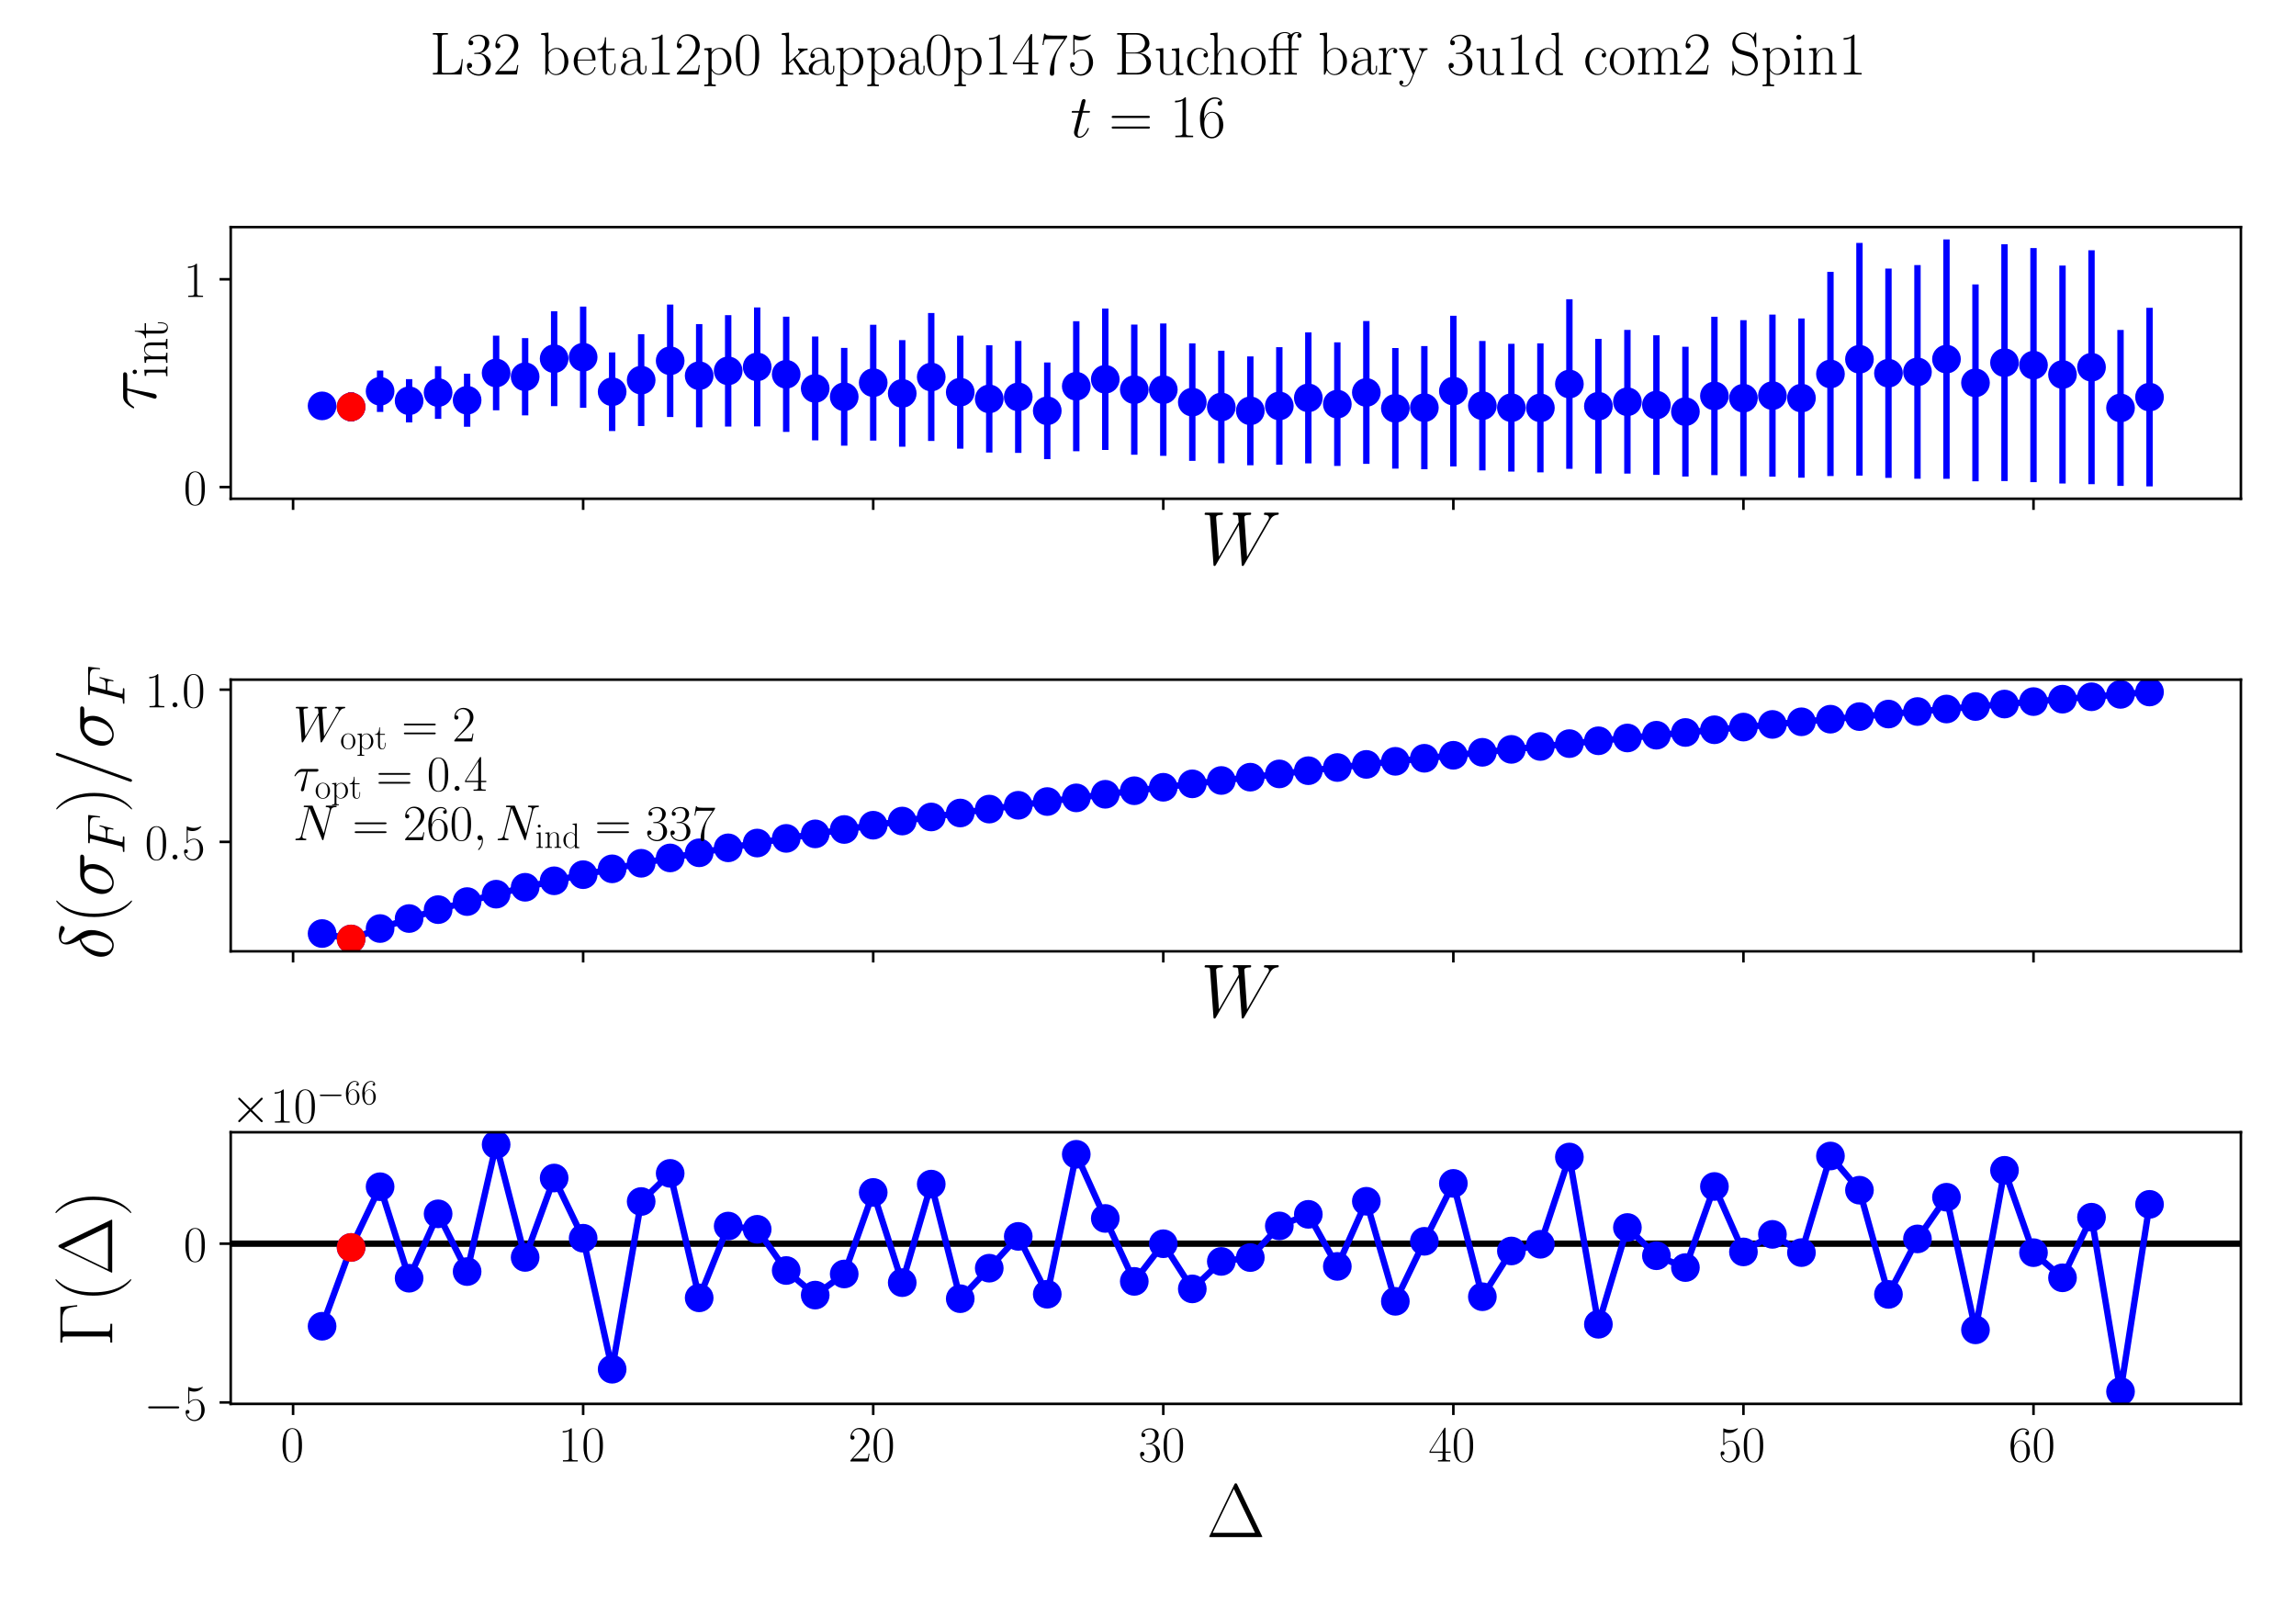 <?xml version="1.0" encoding="utf-8" standalone="no"?>
<!DOCTYPE svg PUBLIC "-//W3C//DTD SVG 1.1//EN"
  "http://www.w3.org/Graphics/SVG/1.1/DTD/svg11.dtd">
<!-- Created with matplotlib (https://matplotlib.org/) -->
<svg height="504pt" version="1.1" viewBox="0 0 720 504" width="720pt" xmlns="http://www.w3.org/2000/svg" xmlns:xlink="http://www.w3.org/1999/xlink">
 <defs>
  <style type="text/css">*{stroke-linecap:butt;stroke-linejoin:round;}</style>
 </defs>
 <g id="figure_1">
  <g id="patch_1">
   <path d="M 0 504 
L 720 504 
L 720 0 
L 0 0 
z
" style="fill:#ffffff;"/>
  </g>
  <g id="axes_1">
   <g id="patch_2">
    <path d="M 72.351 156.422 
L 702.72 156.422 
L 702.72 71.225 
L 72.351 71.225 
z
" style="fill:#ffffff;"/>
   </g>
   <g id="matplotlib.axis_1">
    <g id="xtick_1">
     <g id="line2d_1">
      <defs>
       <path d="M 0 0 
L 0 3.5 
" id="m38432c62de" style="stroke:#000000;stroke-width:0.8;"/>
      </defs>
      <g>
       <use style="stroke:#000000;stroke-width:0.8;" x="91.908" xlink:href="#m38432c62de" y="156.422"/>
      </g>
     </g>
    </g>
    <g id="xtick_2">
     <g id="line2d_2">
      <g>
       <use style="stroke:#000000;stroke-width:0.8;" x="182.87" xlink:href="#m38432c62de" y="156.422"/>
      </g>
     </g>
    </g>
    <g id="xtick_3">
     <g id="line2d_3">
      <g>
       <use style="stroke:#000000;stroke-width:0.8;" x="273.832" xlink:href="#m38432c62de" y="156.422"/>
      </g>
     </g>
    </g>
    <g id="xtick_4">
     <g id="line2d_4">
      <g>
       <use style="stroke:#000000;stroke-width:0.8;" x="364.795" xlink:href="#m38432c62de" y="156.422"/>
      </g>
     </g>
    </g>
    <g id="xtick_5">
     <g id="line2d_5">
      <g>
       <use style="stroke:#000000;stroke-width:0.8;" x="455.757" xlink:href="#m38432c62de" y="156.422"/>
      </g>
     </g>
    </g>
    <g id="xtick_6">
     <g id="line2d_6">
      <g>
       <use style="stroke:#000000;stroke-width:0.8;" x="546.72" xlink:href="#m38432c62de" y="156.422"/>
      </g>
     </g>
    </g>
    <g id="xtick_7">
     <g id="line2d_7">
      <g>
       <use style="stroke:#000000;stroke-width:0.8;" x="637.682" xlink:href="#m38432c62de" y="156.422"/>
      </g>
     </g>
    </g>
    <g id="text_1">
     <!-- $W$ -->
     <g transform="translate(376.484 177.027)scale(0.24 -0.24)">
      <defs>
       <path d="M 90.297 56.969 
C 92.594 60.844 94.797 64.516 100.797 65.125 
C 101.703 65.219 102.594 65.312 102.594 66.906 
C 102.594 68 101.703 68 101.406 68 
C 101.203 68 100.5 68 93.906 68 
C 90.906 68 87.797 68 84.906 68 
C 84.297 68 83.094 68 83.094 66.031 
C 83.094 65.094 83.906 65 84.5 65 
C 86.5 65 89.703 64.406 89.703 61.328 
C 89.703 60.031 89.297 59.328 88.297 57.656 
L 61 10.125 
L 57.406 61.922 
C 57.406 63.109 58.5 65 64.094 65 
C 65.406 65 66.406 65 66.406 66.969 
C 66.406 68 65.406 68 64.906 68 
C 61.406 68 57.703 68 54.094 68 
L 48.906 68 
C 47.406 68 45.594 68 44.094 68 
C 43.5 68 42.297 68 42.297 66.031 
C 42.297 65 43 65 44.703 65 
C 49.297 65 49.297 64.891 49.703 58.938 
L 50 55.359 
L 24.094 10.125 
L 20.406 61.422 
C 20.406 62.531 20.406 65 27.203 65 
C 28.297 65 29.406 65 29.406 66.859 
C 29.406 68 28.5 68 27.906 68 
C 24.406 68 20.703 68 17.094 68 
L 11.906 68 
C 10.406 68 8.594 68 7.094 68 
C 6.5 68 5.297 68 5.297 66.031 
C 5.297 65 6.094 65 7.5 65 
C 12.203 65 12.297 64.391 12.5 61.219 
L 16.906 0.281 
C 17 -1.406 17.094 -2 18.297 -2 
C 19.297 -2 19.5 -1.609 20.406 -0.109 
L 50.203 51.672 
L 53.906 0.281 
C 54 -1.406 54.094 -2 55.297 -2 
C 56.297 -2 56.594 -1.5 57.406 -0.109 
z
" id="CMMI12-87"/>
      </defs>
      <use transform="scale(0.996)" xlink:href="#CMMI12-87"/>
     </g>
    </g>
   </g>
   <g id="matplotlib.axis_2">
    <g id="ytick_1">
     <g id="line2d_8">
      <defs>
       <path d="M 0 0 
L -3.5 0 
" id="m9be042186e" style="stroke:#000000;stroke-width:0.8;"/>
      </defs>
      <g>
       <use style="stroke:#000000;stroke-width:0.8;" x="72.351" xlink:href="#m9be042186e" y="152.753"/>
      </g>
     </g>
     <g id="text_2">
      <!-- $\mathdefault{0}$ -->
      <g transform="translate(57.547 158.288)scale(0.16 -0.16)">
       <defs>
        <path d="M 42 31.641 
C 42 37.75 41.906 48.125 37.703 56.109 
C 34 63.109 28.094 65.594 22.906 65.594 
C 18.094 65.594 12 63.406 8.203 56.203 
C 4.203 48.719 3.797 39.438 3.797 31.641 
C 3.797 25.953 3.906 17.281 7 9.672 
C 11.297 -0.609 19 -2 22.906 -2 
C 27.5 -2 34.5 -0.109 38.594 9.375 
C 41.594 16.281 42 24.359 42 31.641 
z
M 22.906 -0.406 
C 16.5 -0.406 12.703 5.078 11.297 12.688 
C 10.203 18.562 10.203 27.156 10.203 32.75 
C 10.203 40.438 10.203 46.828 11.5 52.922 
C 13.406 61.391 19 64 22.906 64 
C 27 64 32.297 61.297 34.203 53.125 
C 35.5 47.438 35.594 40.734 35.594 32.75 
C 35.594 26.25 35.594 18.266 34.406 12.375 
C 32.297 1.484 26.406 -0.406 22.906 -0.406 
z
" id="CMR17-48"/>
       </defs>
       <use transform="scale(0.996)" xlink:href="#CMR17-48"/>
      </g>
     </g>
    </g>
    <g id="ytick_2">
     <g id="line2d_9">
      <g>
       <use style="stroke:#000000;stroke-width:0.8;" x="72.351" xlink:href="#m9be042186e" y="87.591"/>
      </g>
     </g>
     <g id="text_3">
      <!-- $\mathdefault{1}$ -->
      <g transform="translate(57.547 93.126)scale(0.16 -0.16)">
       <defs>
        <path d="M 26.594 63.406 
C 26.594 65.5 26.5 65.5 25.094 65.5 
C 21.203 61.188 15.297 59.797 9.703 59.797 
C 9.406 59.797 8.906 59.797 8.797 59.5 
C 8.703 59.297 8.703 59.094 8.703 57 
C 11.797 57 17 57.594 21 59.984 
L 21 7.203 
C 21 3.688 20.797 2.5 12.203 2.5 
L 9.203 2.5 
L 9.203 0 
C 14 0 19 0 23.797 0 
C 28.594 0 33.594 0 38.406 0 
L 38.406 2.5 
L 35.406 2.5 
C 26.797 2.5 26.594 3.594 26.594 7.156 
z
" id="CMR17-49"/>
       </defs>
       <use transform="scale(0.996)" xlink:href="#CMR17-49"/>
      </g>
     </g>
    </g>
    <g id="text_4">
     <!-- $\tau_{\mathrm{int}}$ -->
     <g transform="translate(48.896 128.695)rotate(-90)scale(0.24 -0.24)">
      <defs>
       <path d="M 28.703 37.625 
L 45.297 37.625 
C 46.594 37.625 49.906 37.625 49.906 40.812 
C 49.906 43 48 43 46.203 43 
L 18.703 43 
C 16.406 43 13 43 8.406 38.125 
C 5.797 35.234 2.594 29.953 2.594 29.359 
C 2.594 28.766 3.094 28.562 3.703 28.562 
C 4.406 28.562 4.5 28.859 5 29.453 
C 10.203 37.625 15.406 37.625 17.906 37.625 
L 26.203 37.625 
L 15.797 3.484 
C 15.297 1.984 15.297 1.781 15.297 1.484 
C 15.297 0.391 16 -1 18 -1 
C 21.094 -1 21.594 1.688 21.906 3.172 
z
" id="CMMI12-28"/>
       <path d="M 15.5 61.078 
C 15.5 63.266 13.703 65.156 11.406 65.156 
C 9.203 65.156 7.297 63.375 7.297 61.078 
C 7.297 58.891 9.094 57 11.406 57 
C 13.594 57 15.5 58.797 15.5 61.078 
z
M 3.797 42.281 
L 3.797 39.703 
C 9.406 39.703 10.203 39.094 10.203 34.328 
L 10.203 6.672 
C 10.203 2.875 9.797 2.391 3.406 2.391 
L 3.406 -0.203 
C 5.797 0 10.094 0 12.594 0 
C 15 0 19.094 0 21.406 -0.203 
L 21.406 2.391 
C 15.5 2.391 15.297 2.984 15.297 6.562 
L 15.297 43.375 
z
" id="CMR17-105"/>
       <path d="M 41.5 30.203 
C 41.5 35.297 40.5 43.594 28.703 43.594 
C 20.797 43.594 16.703 37.5 15.203 33.5 
L 15.094 33.5 
L 15.094 43.594 
L 3.297 42.5 
L 3.297 39.906 
C 9.203 39.906 10.094 39.297 10.094 34.5 
L 10.094 6.688 
C 10.094 2.875 9.703 2.391 3.297 2.391 
L 3.297 -0.203 
C 5.703 0 10.094 0 12.703 0 
C 15.297 0 19.797 0 22.203 -0.203 
L 22.203 2.391 
C 15.797 2.391 15.406 2.781 15.406 6.688 
L 15.406 25.906 
C 15.406 35.109 21 42 28 42 
C 35.406 42 36.203 35.406 36.203 30.594 
L 36.203 6.688 
C 36.203 2.875 35.797 2.391 29.406 2.391 
L 29.406 -0.203 
C 31.797 0 36.203 0 38.797 0 
C 41.406 0 45.906 0 48.297 -0.203 
L 48.297 2.391 
C 41.906 2.391 41.5 2.781 41.5 6.688 
z
" id="CMR17-110"/>
       <path d="M 15.094 40 
L 29.094 40 
L 29.094 42.578 
L 15.094 42.578 
L 15.094 61 
L 13.297 61 
C 13.094 50.703 9.594 41.688 1.094 41.688 
L 1.094 40 
L 9.797 40 
L 9.797 12.047 
C 9.797 10.156 9.797 -1 21.406 -1 
C 27.297 -1 30.703 4.781 30.703 12.141 
L 30.703 17.812 
L 28.906 17.812 
L 28.906 12.234 
C 28.906 5.375 26.203 0.797 22 0.797 
C 19.094 0.797 15.094 2.781 15.094 11.844 
z
" id="CMR17-116"/>
      </defs>
      <use transform="scale(0.996)" xlink:href="#CMMI12-28"/>
      <use transform="translate(42.364 -14.944)scale(0.697)" xlink:href="#CMR17-105"/>
      <use transform="translate(59.773 -14.944)scale(0.697)" xlink:href="#CMR17-110"/>
      <use transform="translate(93.578 -14.944)scale(0.697)" xlink:href="#CMR17-116"/>
     </g>
    </g>
   </g>
   <g id="LineCollection_1">
    <path clip-path="url(#p8af3d91396)" d="M 101.004 130.624 
L 101.004 123.973 
" style="fill:none;stroke:#0000ff;stroke-width:2;"/>
    <path clip-path="url(#p8af3d91396)" d="M 110.1 132.156 
L 110.1 123.091 
" style="fill:none;stroke:#0000ff;stroke-width:2;"/>
    <path clip-path="url(#p8af3d91396)" d="M 119.196 129.205 
L 119.196 116.213 
" style="fill:none;stroke:#0000ff;stroke-width:2;"/>
    <path clip-path="url(#p8af3d91396)" d="M 128.293 132.475 
L 128.293 118.907 
" style="fill:none;stroke:#0000ff;stroke-width:2;"/>
    <path clip-path="url(#p8af3d91396)" d="M 137.389 131.373 
L 137.389 114.859 
" style="fill:none;stroke:#0000ff;stroke-width:2;"/>
    <path clip-path="url(#p8af3d91396)" d="M 146.485 133.853 
L 146.485 117.194 
" style="fill:none;stroke:#0000ff;stroke-width:2;"/>
    <path clip-path="url(#p8af3d91396)" d="M 155.581 128.673 
L 155.581 105.272 
" style="fill:none;stroke:#0000ff;stroke-width:2;"/>
    <path clip-path="url(#p8af3d91396)" d="M 164.678 130.272 
L 164.678 106.047 
" style="fill:none;stroke:#0000ff;stroke-width:2;"/>
    <path clip-path="url(#p8af3d91396)" d="M 173.774 127.377 
L 173.774 97.613 
" style="fill:none;stroke:#0000ff;stroke-width:2;"/>
    <path clip-path="url(#p8af3d91396)" d="M 182.87 127.9 
L 182.87 96.151 
" style="fill:none;stroke:#0000ff;stroke-width:2;"/>
    <path clip-path="url(#p8af3d91396)" d="M 191.966 135.18 
L 191.966 110.539 
" style="fill:none;stroke:#0000ff;stroke-width:2;"/>
    <path clip-path="url(#p8af3d91396)" d="M 201.063 133.62 
L 201.063 104.823 
" style="fill:none;stroke:#0000ff;stroke-width:2;"/>
    <path clip-path="url(#p8af3d91396)" d="M 210.159 130.79 
L 210.159 95.52 
" style="fill:none;stroke:#0000ff;stroke-width:2;"/>
    <path clip-path="url(#p8af3d91396)" d="M 219.255 134.017 
L 219.255 101.645 
" style="fill:none;stroke:#0000ff;stroke-width:2;"/>
    <path clip-path="url(#p8af3d91396)" d="M 228.351 133.783 
L 228.351 98.84 
" style="fill:none;stroke:#0000ff;stroke-width:2;"/>
    <path clip-path="url(#p8af3d91396)" d="M 237.447 133.721 
L 237.447 96.421 
" style="fill:none;stroke:#0000ff;stroke-width:2;"/>
    <path clip-path="url(#p8af3d91396)" d="M 246.544 135.451 
L 246.544 99.323 
" style="fill:none;stroke:#0000ff;stroke-width:2;"/>
    <path clip-path="url(#p8af3d91396)" d="M 255.64 138.111 
L 255.64 105.537 
" style="fill:none;stroke:#0000ff;stroke-width:2;"/>
    <path clip-path="url(#p8af3d91396)" d="M 264.736 139.774 
L 264.736 109.106 
" style="fill:none;stroke:#0000ff;stroke-width:2;"/>
    <path clip-path="url(#p8af3d91396)" d="M 273.832 138.176 
L 273.832 101.863 
" style="fill:none;stroke:#0000ff;stroke-width:2;"/>
    <path clip-path="url(#p8af3d91396)" d="M 282.929 140.096 
L 282.929 106.669 
" style="fill:none;stroke:#0000ff;stroke-width:2;"/>
    <path clip-path="url(#p8af3d91396)" d="M 292.025 138.306 
L 292.025 98.179 
" style="fill:none;stroke:#0000ff;stroke-width:2;"/>
    <path clip-path="url(#p8af3d91396)" d="M 301.121 140.712 
L 301.121 105.271 
" style="fill:none;stroke:#0000ff;stroke-width:2;"/>
    <path clip-path="url(#p8af3d91396)" d="M 310.217 141.932 
L 310.217 108.282 
" style="fill:none;stroke:#0000ff;stroke-width:2;"/>
    <path clip-path="url(#p8af3d91396)" d="M 319.314 142.037 
L 319.314 106.92 
" style="fill:none;stroke:#0000ff;stroke-width:2;"/>
    <path clip-path="url(#p8af3d91396)" d="M 328.41 144.003 
L 328.41 113.679 
" style="fill:none;stroke:#0000ff;stroke-width:2;"/>
    <path clip-path="url(#p8af3d91396)" d="M 337.506 141.516 
L 337.506 100.742 
" style="fill:none;stroke:#0000ff;stroke-width:2;"/>
    <path clip-path="url(#p8af3d91396)" d="M 346.602 141.129 
L 346.602 96.775 
" style="fill:none;stroke:#0000ff;stroke-width:2;"/>
    <path clip-path="url(#p8af3d91396)" d="M 355.699 142.621 
L 355.699 101.793 
" style="fill:none;stroke:#0000ff;stroke-width:2;"/>
    <path clip-path="url(#p8af3d91396)" d="M 364.795 142.971 
L 364.795 101.454 
" style="fill:none;stroke:#0000ff;stroke-width:2;"/>
    <path clip-path="url(#p8af3d91396)" d="M 373.891 144.538 
L 373.891 107.693 
" style="fill:none;stroke:#0000ff;stroke-width:2;"/>
    <path clip-path="url(#p8af3d91396)" d="M 382.987 145.294 
L 382.987 110.001 
" style="fill:none;stroke:#0000ff;stroke-width:2;"/>
    <path clip-path="url(#p8af3d91396)" d="M 392.084 145.915 
L 392.084 111.78 
" style="fill:none;stroke:#0000ff;stroke-width:2;"/>
    <path clip-path="url(#p8af3d91396)" d="M 401.18 145.742 
L 401.18 108.888 
" style="fill:none;stroke:#0000ff;stroke-width:2;"/>
    <path clip-path="url(#p8af3d91396)" d="M 410.276 145.328 
L 410.276 104.239 
" style="fill:none;stroke:#0000ff;stroke-width:2;"/>
    <path clip-path="url(#p8af3d91396)" d="M 419.372 146.127 
L 419.372 107.362 
" style="fill:none;stroke:#0000ff;stroke-width:2;"/>
    <path clip-path="url(#p8af3d91396)" d="M 428.468 145.482 
L 428.468 100.689 
" style="fill:none;stroke:#0000ff;stroke-width:2;"/>
    <path clip-path="url(#p8af3d91396)" d="M 437.565 146.971 
L 437.565 109.152 
" style="fill:none;stroke:#0000ff;stroke-width:2;"/>
    <path clip-path="url(#p8af3d91396)" d="M 446.661 147.17 
L 446.661 108.544 
" style="fill:none;stroke:#0000ff;stroke-width:2;"/>
    <path clip-path="url(#p8af3d91396)" d="M 455.757 146.277 
L 455.757 99.036 
" style="fill:none;stroke:#0000ff;stroke-width:2;"/>
    <path clip-path="url(#p8af3d91396)" d="M 464.853 147.529 
L 464.853 106.944 
" style="fill:none;stroke:#0000ff;stroke-width:2;"/>
    <path clip-path="url(#p8af3d91396)" d="M 473.95 147.899 
L 473.95 107.833 
" style="fill:none;stroke:#0000ff;stroke-width:2;"/>
    <path clip-path="url(#p8af3d91396)" d="M 483.046 148.146 
L 483.046 107.693 
" style="fill:none;stroke:#0000ff;stroke-width:2;"/>
    <path clip-path="url(#p8af3d91396)" d="M 492.142 147.027 
L 492.142 93.856 
" style="fill:none;stroke:#0000ff;stroke-width:2;"/>
    <path clip-path="url(#p8af3d91396)" d="M 501.238 148.52 
L 501.238 106.275 
" style="fill:none;stroke:#0000ff;stroke-width:2;"/>
    <path clip-path="url(#p8af3d91396)" d="M 510.335 148.528 
L 510.335 103.475 
" style="fill:none;stroke:#0000ff;stroke-width:2;"/>
    <path clip-path="url(#p8af3d91396)" d="M 519.431 148.93 
L 519.431 105.157 
" style="fill:none;stroke:#0000ff;stroke-width:2;"/>
    <path clip-path="url(#p8af3d91396)" d="M 528.527 149.456 
L 528.527 108.756 
" style="fill:none;stroke:#0000ff;stroke-width:2;"/>
    <path clip-path="url(#p8af3d91396)" d="M 537.623 149.003 
L 537.623 99.34 
" style="fill:none;stroke:#0000ff;stroke-width:2;"/>
    <path clip-path="url(#p8af3d91396)" d="M 546.72 149.344 
L 546.72 100.422 
" style="fill:none;stroke:#0000ff;stroke-width:2;"/>
    <path clip-path="url(#p8af3d91396)" d="M 555.816 149.493 
L 555.816 98.669 
" style="fill:none;stroke:#0000ff;stroke-width:2;"/>
    <path clip-path="url(#p8af3d91396)" d="M 564.912 149.824 
L 564.912 99.879 
" style="fill:none;stroke:#0000ff;stroke-width:2;"/>
    <path clip-path="url(#p8af3d91396)" d="M 574.008 149.299 
L 574.008 85.276 
" style="fill:none;stroke:#0000ff;stroke-width:2;"/>
    <path clip-path="url(#p8af3d91396)" d="M 583.104 149.165 
L 583.104 76.178 
" style="fill:none;stroke:#0000ff;stroke-width:2;"/>
    <path clip-path="url(#p8af3d91396)" d="M 592.201 149.878 
L 592.201 84.222 
" style="fill:none;stroke:#0000ff;stroke-width:2;"/>
    <path clip-path="url(#p8af3d91396)" d="M 601.297 150.143 
L 601.297 83.135 
" style="fill:none;stroke:#0000ff;stroke-width:2;"/>
    <path clip-path="url(#p8af3d91396)" d="M 610.393 150.165 
L 610.393 75.098 
" style="fill:none;stroke:#0000ff;stroke-width:2;"/>
    <path clip-path="url(#p8af3d91396)" d="M 619.489 150.942 
L 619.489 89.194 
" style="fill:none;stroke:#0000ff;stroke-width:2;"/>
    <path clip-path="url(#p8af3d91396)" d="M 628.586 150.878 
L 628.586 76.6 
" style="fill:none;stroke:#0000ff;stroke-width:2;"/>
    <path clip-path="url(#p8af3d91396)" d="M 637.682 151.226 
L 637.682 77.803 
" style="fill:none;stroke:#0000ff;stroke-width:2;"/>
    <path clip-path="url(#p8af3d91396)" d="M 646.778 151.638 
L 646.778 83.283 
" style="fill:none;stroke:#0000ff;stroke-width:2;"/>
    <path clip-path="url(#p8af3d91396)" d="M 655.874 151.853 
L 655.874 78.499 
" style="fill:none;stroke:#0000ff;stroke-width:2;"/>
    <path clip-path="url(#p8af3d91396)" d="M 664.971 152.391 
L 664.971 103.479 
" style="fill:none;stroke:#0000ff;stroke-width:2;"/>
    <path clip-path="url(#p8af3d91396)" d="M 674.067 152.55 
L 674.067 96.534 
" style="fill:none;stroke:#0000ff;stroke-width:2;"/>
   </g>
   <g id="LineCollection_2">
    <path clip-path="url(#p8af3d91396)" d="M 110.1 132.156 
L 110.1 123.091 
" style="fill:none;stroke:#ff0000;stroke-width:2;"/>
   </g>
   <g id="line2d_10">
    <defs>
     <path d="M 0 4 
C 1.061 4 2.078 3.579 2.828 2.828 
C 3.579 2.078 4 1.061 4 0 
C 4 -1.061 3.579 -2.078 2.828 -2.828 
C 2.078 -3.579 1.061 -4 0 -4 
C -1.061 -4 -2.078 -3.579 -2.828 -2.828 
C -3.579 -2.078 -4 -1.061 -4 0 
C -4 1.061 -3.579 2.078 -2.828 2.828 
C -2.078 3.579 -1.061 4 0 4 
z
" id="m10d6866d43" style="stroke:#0000ff;"/>
    </defs>
    <g clip-path="url(#p8af3d91396)">
     <use style="fill:#0000ff;stroke:#0000ff;" x="101.004" xlink:href="#m10d6866d43" y="127.298"/>
     <use style="fill:#0000ff;stroke:#0000ff;" x="110.1" xlink:href="#m10d6866d43" y="127.624"/>
     <use style="fill:#0000ff;stroke:#0000ff;" x="119.196" xlink:href="#m10d6866d43" y="122.709"/>
     <use style="fill:#0000ff;stroke:#0000ff;" x="128.293" xlink:href="#m10d6866d43" y="125.691"/>
     <use style="fill:#0000ff;stroke:#0000ff;" x="137.389" xlink:href="#m10d6866d43" y="123.116"/>
     <use style="fill:#0000ff;stroke:#0000ff;" x="146.485" xlink:href="#m10d6866d43" y="125.524"/>
     <use style="fill:#0000ff;stroke:#0000ff;" x="155.581" xlink:href="#m10d6866d43" y="116.973"/>
     <use style="fill:#0000ff;stroke:#0000ff;" x="164.678" xlink:href="#m10d6866d43" y="118.16"/>
     <use style="fill:#0000ff;stroke:#0000ff;" x="173.774" xlink:href="#m10d6866d43" y="112.495"/>
     <use style="fill:#0000ff;stroke:#0000ff;" x="182.87" xlink:href="#m10d6866d43" y="112.025"/>
     <use style="fill:#0000ff;stroke:#0000ff;" x="191.966" xlink:href="#m10d6866d43" y="122.859"/>
     <use style="fill:#0000ff;stroke:#0000ff;" x="201.063" xlink:href="#m10d6866d43" y="119.221"/>
     <use style="fill:#0000ff;stroke:#0000ff;" x="210.159" xlink:href="#m10d6866d43" y="113.155"/>
     <use style="fill:#0000ff;stroke:#0000ff;" x="219.255" xlink:href="#m10d6866d43" y="117.831"/>
     <use style="fill:#0000ff;stroke:#0000ff;" x="228.351" xlink:href="#m10d6866d43" y="116.312"/>
     <use style="fill:#0000ff;stroke:#0000ff;" x="237.447" xlink:href="#m10d6866d43" y="115.071"/>
     <use style="fill:#0000ff;stroke:#0000ff;" x="246.544" xlink:href="#m10d6866d43" y="117.387"/>
     <use style="fill:#0000ff;stroke:#0000ff;" x="255.64" xlink:href="#m10d6866d43" y="121.824"/>
     <use style="fill:#0000ff;stroke:#0000ff;" x="264.736" xlink:href="#m10d6866d43" y="124.44"/>
     <use style="fill:#0000ff;stroke:#0000ff;" x="273.832" xlink:href="#m10d6866d43" y="120.019"/>
     <use style="fill:#0000ff;stroke:#0000ff;" x="282.929" xlink:href="#m10d6866d43" y="123.383"/>
     <use style="fill:#0000ff;stroke:#0000ff;" x="292.025" xlink:href="#m10d6866d43" y="118.243"/>
     <use style="fill:#0000ff;stroke:#0000ff;" x="301.121" xlink:href="#m10d6866d43" y="122.991"/>
     <use style="fill:#0000ff;stroke:#0000ff;" x="310.217" xlink:href="#m10d6866d43" y="125.107"/>
     <use style="fill:#0000ff;stroke:#0000ff;" x="319.314" xlink:href="#m10d6866d43" y="124.478"/>
     <use style="fill:#0000ff;stroke:#0000ff;" x="328.41" xlink:href="#m10d6866d43" y="128.841"/>
     <use style="fill:#0000ff;stroke:#0000ff;" x="337.506" xlink:href="#m10d6866d43" y="121.129"/>
     <use style="fill:#0000ff;stroke:#0000ff;" x="346.602" xlink:href="#m10d6866d43" y="118.952"/>
     <use style="fill:#0000ff;stroke:#0000ff;" x="355.699" xlink:href="#m10d6866d43" y="122.207"/>
     <use style="fill:#0000ff;stroke:#0000ff;" x="364.795" xlink:href="#m10d6866d43" y="122.213"/>
     <use style="fill:#0000ff;stroke:#0000ff;" x="373.891" xlink:href="#m10d6866d43" y="126.115"/>
     <use style="fill:#0000ff;stroke:#0000ff;" x="382.987" xlink:href="#m10d6866d43" y="127.648"/>
     <use style="fill:#0000ff;stroke:#0000ff;" x="392.084" xlink:href="#m10d6866d43" y="128.847"/>
     <use style="fill:#0000ff;stroke:#0000ff;" x="401.18" xlink:href="#m10d6866d43" y="127.315"/>
     <use style="fill:#0000ff;stroke:#0000ff;" x="410.276" xlink:href="#m10d6866d43" y="124.784"/>
     <use style="fill:#0000ff;stroke:#0000ff;" x="419.372" xlink:href="#m10d6866d43" y="126.745"/>
     <use style="fill:#0000ff;stroke:#0000ff;" x="428.468" xlink:href="#m10d6866d43" y="123.086"/>
     <use style="fill:#0000ff;stroke:#0000ff;" x="437.565" xlink:href="#m10d6866d43" y="128.061"/>
     <use style="fill:#0000ff;stroke:#0000ff;" x="446.661" xlink:href="#m10d6866d43" y="127.857"/>
     <use style="fill:#0000ff;stroke:#0000ff;" x="455.757" xlink:href="#m10d6866d43" y="122.657"/>
     <use style="fill:#0000ff;stroke:#0000ff;" x="464.853" xlink:href="#m10d6866d43" y="127.236"/>
     <use style="fill:#0000ff;stroke:#0000ff;" x="473.95" xlink:href="#m10d6866d43" y="127.866"/>
     <use style="fill:#0000ff;stroke:#0000ff;" x="483.046" xlink:href="#m10d6866d43" y="127.919"/>
     <use style="fill:#0000ff;stroke:#0000ff;" x="492.142" xlink:href="#m10d6866d43" y="120.442"/>
     <use style="fill:#0000ff;stroke:#0000ff;" x="501.238" xlink:href="#m10d6866d43" y="127.398"/>
     <use style="fill:#0000ff;stroke:#0000ff;" x="510.335" xlink:href="#m10d6866d43" y="126.001"/>
     <use style="fill:#0000ff;stroke:#0000ff;" x="519.431" xlink:href="#m10d6866d43" y="127.043"/>
     <use style="fill:#0000ff;stroke:#0000ff;" x="528.527" xlink:href="#m10d6866d43" y="129.106"/>
     <use style="fill:#0000ff;stroke:#0000ff;" x="537.623" xlink:href="#m10d6866d43" y="124.171"/>
     <use style="fill:#0000ff;stroke:#0000ff;" x="546.72" xlink:href="#m10d6866d43" y="124.883"/>
     <use style="fill:#0000ff;stroke:#0000ff;" x="555.816" xlink:href="#m10d6866d43" y="124.081"/>
     <use style="fill:#0000ff;stroke:#0000ff;" x="564.912" xlink:href="#m10d6866d43" y="124.852"/>
     <use style="fill:#0000ff;stroke:#0000ff;" x="574.008" xlink:href="#m10d6866d43" y="117.287"/>
     <use style="fill:#0000ff;stroke:#0000ff;" x="583.104" xlink:href="#m10d6866d43" y="112.672"/>
     <use style="fill:#0000ff;stroke:#0000ff;" x="592.201" xlink:href="#m10d6866d43" y="117.05"/>
     <use style="fill:#0000ff;stroke:#0000ff;" x="601.297" xlink:href="#m10d6866d43" y="116.639"/>
     <use style="fill:#0000ff;stroke:#0000ff;" x="610.393" xlink:href="#m10d6866d43" y="112.631"/>
     <use style="fill:#0000ff;stroke:#0000ff;" x="619.489" xlink:href="#m10d6866d43" y="120.068"/>
     <use style="fill:#0000ff;stroke:#0000ff;" x="628.586" xlink:href="#m10d6866d43" y="113.739"/>
     <use style="fill:#0000ff;stroke:#0000ff;" x="637.682" xlink:href="#m10d6866d43" y="114.515"/>
     <use style="fill:#0000ff;stroke:#0000ff;" x="646.778" xlink:href="#m10d6866d43" y="117.461"/>
     <use style="fill:#0000ff;stroke:#0000ff;" x="655.874" xlink:href="#m10d6866d43" y="115.176"/>
     <use style="fill:#0000ff;stroke:#0000ff;" x="664.971" xlink:href="#m10d6866d43" y="127.935"/>
     <use style="fill:#0000ff;stroke:#0000ff;" x="674.067" xlink:href="#m10d6866d43" y="124.542"/>
    </g>
   </g>
   <g id="line2d_11">
    <defs>
     <path d="M 0 4 
C 1.061 4 2.078 3.579 2.828 2.828 
C 3.579 2.078 4 1.061 4 0 
C 4 -1.061 3.579 -2.078 2.828 -2.828 
C 2.078 -3.579 1.061 -4 0 -4 
C -1.061 -4 -2.078 -3.579 -2.828 -2.828 
C -3.579 -2.078 -4 -1.061 -4 0 
C -4 1.061 -3.579 2.078 -2.828 2.828 
C -2.078 3.579 -1.061 4 0 4 
z
" id="me49121ad8d" style="stroke:#ff0000;"/>
    </defs>
    <g clip-path="url(#p8af3d91396)">
     <use style="fill:#ff0000;stroke:#ff0000;" x="110.1" xlink:href="#me49121ad8d" y="127.624"/>
    </g>
   </g>
   <g id="patch_3">
    <path d="M 72.351 156.422 
L 72.351 71.225 
" style="fill:none;stroke:#000000;stroke-linecap:square;stroke-linejoin:miter;stroke-width:0.8;"/>
   </g>
   <g id="patch_4">
    <path d="M 702.72 156.422 
L 702.72 71.225 
" style="fill:none;stroke:#000000;stroke-linecap:square;stroke-linejoin:miter;stroke-width:0.8;"/>
   </g>
   <g id="patch_5">
    <path d="M 72.351 156.422 
L 702.72 156.422 
" style="fill:none;stroke:#000000;stroke-linecap:square;stroke-linejoin:miter;stroke-width:0.8;"/>
   </g>
   <g id="patch_6">
    <path d="M 72.351 71.225 
L 702.72 71.225 
" style="fill:none;stroke:#000000;stroke-linecap:square;stroke-linejoin:miter;stroke-width:0.8;"/>
   </g>
  </g>
  <g id="axes_2">
   <g id="patch_7">
    <path d="M 72.351 298.359 
L 702.72 298.359 
L 702.72 213.162 
L 72.351 213.162 
z
" style="fill:#ffffff;"/>
   </g>
   <g id="matplotlib.axis_3">
    <g id="xtick_8">
     <g id="line2d_12">
      <g>
       <use style="stroke:#000000;stroke-width:0.8;" x="91.908" xlink:href="#m38432c62de" y="298.359"/>
      </g>
     </g>
    </g>
    <g id="xtick_9">
     <g id="line2d_13">
      <g>
       <use style="stroke:#000000;stroke-width:0.8;" x="182.87" xlink:href="#m38432c62de" y="298.359"/>
      </g>
     </g>
    </g>
    <g id="xtick_10">
     <g id="line2d_14">
      <g>
       <use style="stroke:#000000;stroke-width:0.8;" x="273.832" xlink:href="#m38432c62de" y="298.359"/>
      </g>
     </g>
    </g>
    <g id="xtick_11">
     <g id="line2d_15">
      <g>
       <use style="stroke:#000000;stroke-width:0.8;" x="364.795" xlink:href="#m38432c62de" y="298.359"/>
      </g>
     </g>
    </g>
    <g id="xtick_12">
     <g id="line2d_16">
      <g>
       <use style="stroke:#000000;stroke-width:0.8;" x="455.757" xlink:href="#m38432c62de" y="298.359"/>
      </g>
     </g>
    </g>
    <g id="xtick_13">
     <g id="line2d_17">
      <g>
       <use style="stroke:#000000;stroke-width:0.8;" x="546.72" xlink:href="#m38432c62de" y="298.359"/>
      </g>
     </g>
    </g>
    <g id="xtick_14">
     <g id="line2d_18">
      <g>
       <use style="stroke:#000000;stroke-width:0.8;" x="637.682" xlink:href="#m38432c62de" y="298.359"/>
      </g>
     </g>
    </g>
    <g id="text_5">
     <!-- $W$ -->
     <g transform="translate(376.484 318.963)scale(0.24 -0.24)">
      <use transform="scale(0.996)" xlink:href="#CMMI12-87"/>
     </g>
    </g>
   </g>
   <g id="matplotlib.axis_4">
    <g id="ytick_3">
     <g id="line2d_19">
      <g>
       <use style="stroke:#000000;stroke-width:0.8;" x="72.351" xlink:href="#m9be042186e" y="264.032"/>
      </g>
     </g>
     <g id="text_6">
      <!-- $\mathdefault{0.5}$ -->
      <g transform="translate(45.407 269.567)scale(0.16 -0.16)">
       <defs>
        <path d="M 18.406 4.797 
C 18.406 7.688 16 9.672 13.594 9.672 
C 10.703 9.672 8.703 7.281 8.703 4.891 
C 8.703 2 11.094 0 13.5 0 
C 16.406 0 18.406 2.391 18.406 4.797 
z
" id="CMMI12-58"/>
        <path d="M 11.406 57.688 
C 12.406 57.281 16.5 56 20.703 56 
C 30 56 35.094 61.109 38 64.062 
C 38 64.953 38 65.5 37.406 65.5 
C 37.297 65.5 37.094 65.5 36.297 65.047 
C 32.797 63.406 28.703 62.078 23.703 62.078 
C 20.703 62.078 16.203 62.484 11.297 64.672 
C 10.203 65.172 10 65.172 9.906 65.172 
C 9.406 65.172 9.297 65.062 9.297 63.078 
L 9.297 34.422 
C 9.297 32.641 9.297 32.141 10.297 32.141 
C 10.797 32.141 11 32.344 11.5 33.031 
C 14.703 37.516 19.094 39.406 24.094 39.406 
C 27.594 39.406 35.094 37.219 35.094 20.141 
C 35.094 16.953 35.094 11.172 32.094 6.578 
C 29.594 2.484 25.703 0.391 21.406 0.391 
C 14.797 0.391 8.094 5 6.297 12.719 
C 6.703 12.609 7.5 12.422 7.906 12.422 
C 9.203 12.422 11.703 13.125 11.703 16.219 
C 11.703 18.906 9.797 20 7.906 20 
C 5.594 20 4.094 18.594 4.094 15.797 
C 4.094 7.094 11 -2 21.594 -2 
C 31.906 -2 41.703 6.875 41.703 19.75 
C 41.703 31.719 33.906 41 24.203 41 
C 19.094 41 14.797 39.109 11.406 35.531 
z
" id="CMR17-53"/>
       </defs>
       <use transform="scale(0.996)" xlink:href="#CMR17-48"/>
       <use transform="translate(45.69 0)scale(0.996)" xlink:href="#CMMI12-58"/>
       <use transform="translate(72.788 0)scale(0.996)" xlink:href="#CMR17-53"/>
      </g>
     </g>
    </g>
    <g id="ytick_4">
     <g id="line2d_20">
      <g>
       <use style="stroke:#000000;stroke-width:0.8;" x="72.351" xlink:href="#m9be042186e" y="216.297"/>
      </g>
     </g>
     <g id="text_7">
      <!-- $\mathdefault{1.0}$ -->
      <g transform="translate(45.407 221.832)scale(0.16 -0.16)">
       <use transform="scale(0.996)" xlink:href="#CMR17-49"/>
       <use transform="translate(45.69 0)scale(0.996)" xlink:href="#CMMI12-58"/>
       <use transform="translate(72.788 0)scale(0.996)" xlink:href="#CMR17-48"/>
      </g>
     </g>
    </g>
    <g id="text_8">
     <!-- $\delta(\sigma_F)/\sigma_F$ -->
     <g transform="translate(35.43 301.017)rotate(-90)scale(0.24 -0.24)">
      <defs>
       <path d="M 26 43.672 
C 13.203 40.578 4 27.312 4 15.641 
C 4 4.984 11.203 -1 19.203 -1 
C 31 -1 39 15.156 39 28.406 
C 39 37.375 34.797 42.875 32.297 46.156 
C 28.594 50.844 22.594 58.531 22.594 63.312 
C 22.594 65.016 23.906 68 28.297 68 
C 31.406 68 33.297 66.906 36.297 65.203 
C 37.203 64.594 39.5 63.312 40.797 63.312 
C 42.906 63.312 44.406 65.391 44.406 66.984 
C 44.406 68.891 42.906 69.188 39.406 69.984 
C 34.703 70.984 33.297 70.984 31.594 70.984 
C 29.906 70.984 20.094 70.984 20.094 60.812 
C 20.094 55.922 22.594 50.25 26 43.672 
z
M 27.094 41.703 
C 30.906 33.828 32.406 30.844 32.406 24.375 
C 32.406 16.609 28.203 0.984 19.297 0.984 
C 15.406 0.984 9.797 3.578 9.797 12.828 
C 9.797 19.297 13.5 38.109 27.094 41.703 
z
" id="CMMI12-14"/>
       <path d="M 30.594 -24.391 
C 30.594 -24.297 30.594 -24.094 30.297 -23.797 
C 25.703 -19.125 13.406 -6.359 13.406 24.703 
C 13.406 55.766 25.5 68.422 30.406 73.391 
C 30.406 73.5 30.594 73.703 30.594 74 
C 30.594 74.297 30.297 74.5 29.906 74.5 
C 28.797 74.5 20.297 67.125 15.406 56.156 
C 10.406 45.109 9 34.359 9 24.812 
C 9 17.625 9.703 5.484 15.703 -7.359 
C 20.5 -17.734 28.703 -25 29.906 -25 
C 30.406 -25 30.594 -24.797 30.594 -24.391 
z
" id="CMR17-40"/>
       <path d="M 50.797 37.625 
C 52.094 37.625 55.406 37.625 55.406 40.812 
C 55.406 43 53.5 43 51.703 43 
L 29.594 43 
C 14.594 43 3.797 26.344 3.797 14.562 
C 3.797 6.094 9.297 -1 18.297 -1 
C 30.094 -1 43 11.672 43 26.641 
C 43 30.531 42.094 34.312 39.703 37.625 
z
M 18.406 1 
C 13.297 1 9.594 4.891 9.594 11.781 
C 9.594 17.766 13.203 37.625 27.906 37.625 
C 32.203 37.625 37 35.531 37 27.828 
C 37 24.344 35.406 15.953 31.906 10.188 
C 28.297 4.297 22.906 1 18.406 1 
z
" id="CMMI12-27"/>
       <path d="M 29.703 32.109 
L 39.297 32.109 
C 46.906 32.109 47.5 30.406 47.5 27.516 
C 47.5 26.219 47.297 24.828 46.797 22.625 
C 46.594 22.234 46.5 21.734 46.5 21.531 
C 46.5 20.828 46.906 20.438 47.594 20.438 
C 48.406 20.438 48.5 20.828 48.906 22.422 
L 54.703 45.859 
C 54.703 46.266 54.406 46.859 53.703 46.859 
C 52.797 46.859 52.703 46.469 52.297 44.734 
C 50.203 37.125 48.203 35 39.5 35 
L 30.406 35 
L 36.906 61.344 
C 37.797 64.906 38 64.906 42.094 64.906 
L 55.5 64.906 
C 68 64.906 69.797 61.219 69.797 54.125 
C 69.797 53.531 69.797 51.328 69.5 48.734 
C 69.406 48.344 69.203 47.047 69.203 46.641 
C 69.203 45.844 69.703 45.547 70.297 45.547 
C 71 45.547 71.406 45.953 71.594 47.734 
L 73.703 65.219 
C 73.703 65.547 73.906 66.609 73.906 66.828 
C 73.906 68 73 68 71.203 68 
L 23.797 68 
C 21.906 68 20.906 68 20.906 66.078 
C 20.906 64.906 21.594 64.906 23.297 64.906 
C 29.5 64.906 29.5 64.266 29.5 63.281 
C 29.5 62.781 29.406 62.375 29.094 61.281 
L 15.594 7.391 
C 14.703 3.891 14.5 2.891 7.5 2.891 
C 5.594 2.891 4.594 2.891 4.594 1.094 
C 4.594 0 5.5 0 6.094 0 
C 8 0 10 0 11.906 0 
L 24.906 0 
C 27.094 0 29.5 0 31.703 0 
C 32.594 0 33.797 0 33.797 1.797 
C 33.797 2.891 33.203 2.891 31 2.891 
C 23.094 2.891 22.906 3.578 22.906 5.062 
C 22.906 5.562 23.094 6.344 23.297 7.016 
z
" id="CMMI12-70"/>
       <path d="M 26.297 24.703 
C 26.297 31.875 25.594 44.016 19.594 56.859 
C 14.797 67.234 6.594 74.5 5.406 74.5 
C 5.094 74.5 4.703 74.391 4.703 73.891 
C 4.703 73.703 4.797 73.594 4.906 73.391 
C 9.703 68.406 21.906 55.75 21.906 24.75 
C 21.906 -6.359 9.797 -19.016 4.906 -24.016 
C 4.797 -24.203 4.703 -24.312 4.703 -24.5 
C 4.703 -25 5.094 -25 5.406 -25 
C 6.5 -25 15 -17.625 19.906 -6.656 
C 24.906 4.391 26.297 15.141 26.297 24.703 
z
" id="CMR17-41"/>
       <path d="M 42.906 71.281 
C 42.906 71.391 43.5 72.906 43.5 73.094 
C 43.5 74.297 42.5 75 41.703 75 
C 41.203 75 40.297 75 39.5 72.797 
L 6 -21.297 
C 6 -21.406 5.406 -22.891 5.406 -23.094 
C 5.406 -24.297 6.406 -25 7.203 -25 
C 7.797 -25 8.703 -24.891 9.406 -22.797 
z
" id="CMMI12-61"/>
      </defs>
      <use transform="scale(0.996)" xlink:href="#CMMI12-14"/>
      <use transform="translate(46.941 0)scale(0.996)" xlink:href="#CMR17-40"/>
      <use transform="translate(82.222 0)scale(0.996)" xlink:href="#CMMI12-27"/>
      <use transform="translate(137.668 -14.944)scale(0.697)" xlink:href="#CMMI12-70"/>
      <use transform="translate(191.853 0)scale(0.996)" xlink:href="#CMR17-41"/>
      <use transform="translate(227.134 0)scale(0.996)" xlink:href="#CMMI12-61"/>
      <use transform="translate(275.909 0)scale(0.996)" xlink:href="#CMMI12-27"/>
      <use transform="translate(331.354 -14.944)scale(0.697)" xlink:href="#CMMI12-70"/>
     </g>
    </g>
   </g>
   <g id="line2d_21">
    <path clip-path="url(#p7783655892)" d="M 101.004 292.785 
L 110.1 294.486 
L 119.196 291.217 
L 128.293 288.081 
L 137.389 285.288 
L 146.485 282.761 
L 155.581 280.437 
L 164.678 278.274 
L 173.774 276.242 
L 182.87 274.321 
L 191.966 272.493 
L 201.063 270.747 
L 210.159 269.072 
L 219.255 267.46 
L 228.351 265.905 
L 237.447 264.401 
L 246.544 262.943 
L 255.64 261.527 
L 264.736 260.151 
L 273.832 258.81 
L 282.929 257.502 
L 292.025 256.225 
L 301.121 254.977 
L 310.217 253.755 
L 319.314 252.559 
L 328.41 251.387 
L 337.506 250.236 
L 346.602 249.107 
L 355.699 247.998 
L 364.795 246.908 
L 373.891 245.836 
L 382.987 244.781 
L 392.084 243.742 
L 401.18 242.719 
L 410.276 241.711 
L 419.372 240.717 
L 428.468 239.737 
L 437.565 238.771 
L 446.661 237.816 
L 455.757 236.874 
L 464.853 235.944 
L 473.95 235.025 
L 483.046 234.117 
L 492.142 233.219 
L 501.238 232.331 
L 510.335 231.453 
L 519.431 230.585 
L 528.527 229.726 
L 537.623 228.876 
L 546.72 228.034 
L 555.816 227.201 
L 564.912 226.376 
L 574.008 225.559 
L 583.104 224.749 
L 592.201 223.947 
L 601.297 223.153 
L 610.393 222.365 
L 619.489 221.584 
L 628.586 220.81 
L 637.682 220.042 
L 646.778 219.281 
L 655.874 218.526 
L 664.971 217.777 
L 674.067 217.034 
" style="fill:none;stroke:#0000ff;stroke-linecap:square;stroke-width:2;"/>
    <g clip-path="url(#p7783655892)">
     <use style="fill:#0000ff;stroke:#0000ff;" x="101.004" xlink:href="#m10d6866d43" y="292.785"/>
     <use style="fill:#0000ff;stroke:#0000ff;" x="110.1" xlink:href="#m10d6866d43" y="294.486"/>
     <use style="fill:#0000ff;stroke:#0000ff;" x="119.196" xlink:href="#m10d6866d43" y="291.217"/>
     <use style="fill:#0000ff;stroke:#0000ff;" x="128.293" xlink:href="#m10d6866d43" y="288.081"/>
     <use style="fill:#0000ff;stroke:#0000ff;" x="137.389" xlink:href="#m10d6866d43" y="285.288"/>
     <use style="fill:#0000ff;stroke:#0000ff;" x="146.485" xlink:href="#m10d6866d43" y="282.761"/>
     <use style="fill:#0000ff;stroke:#0000ff;" x="155.581" xlink:href="#m10d6866d43" y="280.437"/>
     <use style="fill:#0000ff;stroke:#0000ff;" x="164.678" xlink:href="#m10d6866d43" y="278.274"/>
     <use style="fill:#0000ff;stroke:#0000ff;" x="173.774" xlink:href="#m10d6866d43" y="276.242"/>
     <use style="fill:#0000ff;stroke:#0000ff;" x="182.87" xlink:href="#m10d6866d43" y="274.321"/>
     <use style="fill:#0000ff;stroke:#0000ff;" x="191.966" xlink:href="#m10d6866d43" y="272.493"/>
     <use style="fill:#0000ff;stroke:#0000ff;" x="201.063" xlink:href="#m10d6866d43" y="270.747"/>
     <use style="fill:#0000ff;stroke:#0000ff;" x="210.159" xlink:href="#m10d6866d43" y="269.072"/>
     <use style="fill:#0000ff;stroke:#0000ff;" x="219.255" xlink:href="#m10d6866d43" y="267.46"/>
     <use style="fill:#0000ff;stroke:#0000ff;" x="228.351" xlink:href="#m10d6866d43" y="265.905"/>
     <use style="fill:#0000ff;stroke:#0000ff;" x="237.447" xlink:href="#m10d6866d43" y="264.401"/>
     <use style="fill:#0000ff;stroke:#0000ff;" x="246.544" xlink:href="#m10d6866d43" y="262.943"/>
     <use style="fill:#0000ff;stroke:#0000ff;" x="255.64" xlink:href="#m10d6866d43" y="261.527"/>
     <use style="fill:#0000ff;stroke:#0000ff;" x="264.736" xlink:href="#m10d6866d43" y="260.151"/>
     <use style="fill:#0000ff;stroke:#0000ff;" x="273.832" xlink:href="#m10d6866d43" y="258.81"/>
     <use style="fill:#0000ff;stroke:#0000ff;" x="282.929" xlink:href="#m10d6866d43" y="257.502"/>
     <use style="fill:#0000ff;stroke:#0000ff;" x="292.025" xlink:href="#m10d6866d43" y="256.225"/>
     <use style="fill:#0000ff;stroke:#0000ff;" x="301.121" xlink:href="#m10d6866d43" y="254.977"/>
     <use style="fill:#0000ff;stroke:#0000ff;" x="310.217" xlink:href="#m10d6866d43" y="253.755"/>
     <use style="fill:#0000ff;stroke:#0000ff;" x="319.314" xlink:href="#m10d6866d43" y="252.559"/>
     <use style="fill:#0000ff;stroke:#0000ff;" x="328.41" xlink:href="#m10d6866d43" y="251.387"/>
     <use style="fill:#0000ff;stroke:#0000ff;" x="337.506" xlink:href="#m10d6866d43" y="250.236"/>
     <use style="fill:#0000ff;stroke:#0000ff;" x="346.602" xlink:href="#m10d6866d43" y="249.107"/>
     <use style="fill:#0000ff;stroke:#0000ff;" x="355.699" xlink:href="#m10d6866d43" y="247.998"/>
     <use style="fill:#0000ff;stroke:#0000ff;" x="364.795" xlink:href="#m10d6866d43" y="246.908"/>
     <use style="fill:#0000ff;stroke:#0000ff;" x="373.891" xlink:href="#m10d6866d43" y="245.836"/>
     <use style="fill:#0000ff;stroke:#0000ff;" x="382.987" xlink:href="#m10d6866d43" y="244.781"/>
     <use style="fill:#0000ff;stroke:#0000ff;" x="392.084" xlink:href="#m10d6866d43" y="243.742"/>
     <use style="fill:#0000ff;stroke:#0000ff;" x="401.18" xlink:href="#m10d6866d43" y="242.719"/>
     <use style="fill:#0000ff;stroke:#0000ff;" x="410.276" xlink:href="#m10d6866d43" y="241.711"/>
     <use style="fill:#0000ff;stroke:#0000ff;" x="419.372" xlink:href="#m10d6866d43" y="240.717"/>
     <use style="fill:#0000ff;stroke:#0000ff;" x="428.468" xlink:href="#m10d6866d43" y="239.737"/>
     <use style="fill:#0000ff;stroke:#0000ff;" x="437.565" xlink:href="#m10d6866d43" y="238.771"/>
     <use style="fill:#0000ff;stroke:#0000ff;" x="446.661" xlink:href="#m10d6866d43" y="237.816"/>
     <use style="fill:#0000ff;stroke:#0000ff;" x="455.757" xlink:href="#m10d6866d43" y="236.874"/>
     <use style="fill:#0000ff;stroke:#0000ff;" x="464.853" xlink:href="#m10d6866d43" y="235.944"/>
     <use style="fill:#0000ff;stroke:#0000ff;" x="473.95" xlink:href="#m10d6866d43" y="235.025"/>
     <use style="fill:#0000ff;stroke:#0000ff;" x="483.046" xlink:href="#m10d6866d43" y="234.117"/>
     <use style="fill:#0000ff;stroke:#0000ff;" x="492.142" xlink:href="#m10d6866d43" y="233.219"/>
     <use style="fill:#0000ff;stroke:#0000ff;" x="501.238" xlink:href="#m10d6866d43" y="232.331"/>
     <use style="fill:#0000ff;stroke:#0000ff;" x="510.335" xlink:href="#m10d6866d43" y="231.453"/>
     <use style="fill:#0000ff;stroke:#0000ff;" x="519.431" xlink:href="#m10d6866d43" y="230.585"/>
     <use style="fill:#0000ff;stroke:#0000ff;" x="528.527" xlink:href="#m10d6866d43" y="229.726"/>
     <use style="fill:#0000ff;stroke:#0000ff;" x="537.623" xlink:href="#m10d6866d43" y="228.876"/>
     <use style="fill:#0000ff;stroke:#0000ff;" x="546.72" xlink:href="#m10d6866d43" y="228.034"/>
     <use style="fill:#0000ff;stroke:#0000ff;" x="555.816" xlink:href="#m10d6866d43" y="227.201"/>
     <use style="fill:#0000ff;stroke:#0000ff;" x="564.912" xlink:href="#m10d6866d43" y="226.376"/>
     <use style="fill:#0000ff;stroke:#0000ff;" x="574.008" xlink:href="#m10d6866d43" y="225.559"/>
     <use style="fill:#0000ff;stroke:#0000ff;" x="583.104" xlink:href="#m10d6866d43" y="224.749"/>
     <use style="fill:#0000ff;stroke:#0000ff;" x="592.201" xlink:href="#m10d6866d43" y="223.947"/>
     <use style="fill:#0000ff;stroke:#0000ff;" x="601.297" xlink:href="#m10d6866d43" y="223.153"/>
     <use style="fill:#0000ff;stroke:#0000ff;" x="610.393" xlink:href="#m10d6866d43" y="222.365"/>
     <use style="fill:#0000ff;stroke:#0000ff;" x="619.489" xlink:href="#m10d6866d43" y="221.584"/>
     <use style="fill:#0000ff;stroke:#0000ff;" x="628.586" xlink:href="#m10d6866d43" y="220.81"/>
     <use style="fill:#0000ff;stroke:#0000ff;" x="637.682" xlink:href="#m10d6866d43" y="220.042"/>
     <use style="fill:#0000ff;stroke:#0000ff;" x="646.778" xlink:href="#m10d6866d43" y="219.281"/>
     <use style="fill:#0000ff;stroke:#0000ff;" x="655.874" xlink:href="#m10d6866d43" y="218.526"/>
     <use style="fill:#0000ff;stroke:#0000ff;" x="664.971" xlink:href="#m10d6866d43" y="217.777"/>
     <use style="fill:#0000ff;stroke:#0000ff;" x="674.067" xlink:href="#m10d6866d43" y="217.034"/>
    </g>
   </g>
   <g id="line2d_22">
    <path clip-path="url(#p7783655892)" d="M 110.1 294.486 
" style="fill:none;stroke:#ff0000;stroke-linecap:square;stroke-width:2;"/>
    <g clip-path="url(#p7783655892)">
     <use style="fill:#ff0000;stroke:#ff0000;" x="110.1" xlink:href="#me49121ad8d" y="294.486"/>
    </g>
   </g>
   <g id="patch_8">
    <path d="M 72.351 298.359 
L 72.351 213.162 
" style="fill:none;stroke:#000000;stroke-linecap:square;stroke-linejoin:miter;stroke-width:0.8;"/>
   </g>
   <g id="patch_9">
    <path d="M 702.72 298.359 
L 702.72 213.162 
" style="fill:none;stroke:#000000;stroke-linecap:square;stroke-linejoin:miter;stroke-width:0.8;"/>
   </g>
   <g id="patch_10">
    <path d="M 72.351 298.359 
L 702.72 298.359 
" style="fill:none;stroke:#000000;stroke-linecap:square;stroke-linejoin:miter;stroke-width:0.8;"/>
   </g>
   <g id="patch_11">
    <path d="M 72.351 213.162 
L 702.72 213.162 
" style="fill:none;stroke:#000000;stroke-linecap:square;stroke-linejoin:miter;stroke-width:0.8;"/>
   </g>
   <g id="text_9">
    <!-- $W_{\rm opt} = 2$ -->
    <g transform="translate(91.908 232.525)scale(0.16 -0.16)">
     <defs>
      <path d="M 43.094 21.188 
C 43.094 34 33.797 44 22.906 44 
C 12 44 2.703 34 2.703 21.188 
C 2.703 8.609 12 -1 22.906 -1 
C 33.797 -1 43.094 8.609 43.094 21.188 
z
M 22.906 0.797 
C 18.203 0.797 14.203 3.594 11.906 7.5 
C 9.406 11.984 9.094 17.594 9.094 22 
C 9.094 26.203 9.297 31.406 11.906 35.906 
C 13.906 39.203 17.797 42.406 22.906 42.406 
C 27.406 42.406 31.203 39.906 33.594 36.406 
C 36.703 31.703 36.703 25.109 36.703 22 
C 36.703 18.094 36.5 12.109 33.797 7.297 
C 31 2.703 26.703 0.797 22.906 0.797 
z
" id="CMR17-111"/>
      <path d="M 22 -16.609 
C 15.594 -16.609 15.203 -16.203 15.203 -12.328 
L 15.203 6.281 
C 18.094 2.094 22.297 -0.594 27.594 -0.594 
C 37.594 -0.594 47.703 8.172 47.703 21.688 
C 47.703 34.234 39 43.781 28.703 43.781 
C 22.703 43.781 17.797 40.5 15 36.531 
L 15 43.781 
L 3.094 42.688 
L 3.094 40.109 
C 9 40.109 9.906 39.5 9.906 34.734 
L 9.906 -12.328 
C 9.906 -16.109 9.5 -16.609 3.094 -16.609 
L 3.094 -19.188 
C 5.5 -19 9.906 -19 12.5 -19 
C 15.094 -19 19.594 -19 22 -19.188 
z
M 15.203 31.438 
C 15.203 32.844 15.203 34.922 19.094 38.609 
C 19.594 39.016 23 42 28 42 
C 35.297 42 41.297 32.938 41.297 21.594 
C 41.297 10.25 34.906 1 27 1 
C 23.406 1 19.5 2.688 16.5 7.375 
C 15.203 9.562 15.203 10.156 15.203 11.75 
z
" id="CMR17-112"/>
      <path d="M 64.297 31.516 
C 65.797 31.516 67.297 31.516 67.297 33.203 
C 67.297 35 65.594 35 63.906 35 
L 8 35 
C 6.297 35 4.594 35 4.594 33.203 
C 4.594 31.516 6.094 31.516 7.594 31.516 
z
M 63.906 14 
C 65.594 14 67.297 14 67.297 15.797 
C 67.297 17.484 65.797 17.484 64.297 17.484 
L 7.594 17.484 
C 6.094 17.484 4.594 17.484 4.594 15.797 
C 4.594 14 6.297 14 8 14 
z
" id="CMR17-61"/>
      <path d="M 41.703 15.453 
L 39.906 15.453 
C 38.906 8.375 38.094 7.172 37.703 6.562 
C 37.203 5.766 30 5.766 28.594 5.766 
L 9.406 5.766 
C 13 9.672 20 16.75 28.5 24.953 
C 34.594 30.734 41.703 37.531 41.703 47.422 
C 41.703 59.219 32.297 66 21.797 66 
C 10.797 66 4.094 56.312 4.094 47.344 
C 4.094 43.438 7 42.938 8.203 42.938 
C 9.203 42.938 12.203 43.547 12.203 47.031 
C 12.203 50.109 9.594 51 8.203 51 
C 7.594 51 7 50.906 6.594 50.703 
C 8.5 59.219 14.297 63.406 20.406 63.406 
C 29.094 63.406 34.797 56.516 34.797 47.422 
C 34.797 38.734 29.703 31.25 24 24.75 
L 4.094 2.281 
L 4.094 0 
L 39.297 0 
z
" id="CMR17-50"/>
     </defs>
     <use transform="scale(0.996)" xlink:href="#CMMI12-87"/>
     <use transform="translate(92.096 -14.944)scale(0.697)" xlink:href="#CMR17-111"/>
     <use transform="translate(124.079 -14.944)scale(0.697)" xlink:href="#CMR17-112"/>
     <use transform="translate(159.706 -14.944)scale(0.697)" xlink:href="#CMR17-116"/>
     <use transform="translate(212.574 0)scale(0.996)" xlink:href="#CMR17-61"/>
     <use transform="translate(311.963 0)scale(0.996)" xlink:href="#CMR17-50"/>
    </g>
   </g>
   <g id="text_10">
    <!-- $\tau_{\rm opt} = 0.4$ -->
    <g transform="translate(91.908 248.015)scale(0.16 -0.16)">
     <defs>
      <path d="M 33.594 64.406 
C 33.594 66.5 33.5 66.5 31.703 66.5 
L 2 19.594 
L 2 17 
L 27.797 17 
L 27.797 7.141 
C 27.797 3.5 27.594 2.5 20.594 2.5 
L 18.703 2.5 
L 18.703 0 
C 21.906 0 27.297 0 30.703 0 
C 34.094 0 39.5 0 42.703 0 
L 42.703 2.5 
L 40.797 2.5 
C 33.797 2.5 33.594 3.5 33.594 7.141 
L 33.594 17 
L 43.797 17 
L 43.797 19.594 
L 33.594 19.594 
z
M 28.094 57.859 
L 28.094 19.594 
L 4 19.594 
z
" id="CMR17-52"/>
     </defs>
     <use transform="scale(0.996)" xlink:href="#CMMI12-28"/>
     <use transform="translate(42.364 -14.944)scale(0.697)" xlink:href="#CMR17-111"/>
     <use transform="translate(74.347 -14.944)scale(0.697)" xlink:href="#CMR17-112"/>
     <use transform="translate(109.974 -14.944)scale(0.697)" xlink:href="#CMR17-116"/>
     <use transform="translate(162.842 0)scale(0.996)" xlink:href="#CMR17-61"/>
     <use transform="translate(262.231 0)scale(0.996)" xlink:href="#CMR17-48"/>
     <use transform="translate(307.921 0)scale(0.996)" xlink:href="#CMMI12-58"/>
     <use transform="translate(335.019 0)scale(0.996)" xlink:href="#CMR17-52"/>
    </g>
   </g>
   <g id="text_11">
    <!-- $N = 260, N_{\rm ind} = 337$ -->
    <g transform="translate(91.908 263.506)scale(0.16 -0.16)">
     <defs>
      <path d="M 74 57.781 
C 75.094 62.094 76.703 65.094 84.297 65.094 
C 84.594 65.094 85.797 65.094 85.797 66.859 
C 85.797 68 84.906 68 84.5 68 
C 82.5 68 77.406 68 75.406 68 
L 70.594 68 
C 69.203 68 67.406 68 66 68 
C 65.406 68 64.203 68 64.203 66.094 
C 64.203 65.094 65 65.094 65.703 65.094 
C 71.703 65.094 72.094 62.797 72.094 60.984 
C 72.094 60.094 72 59.781 71.703 58.391 
L 60.406 13.281 
L 39 66.391 
C 38.297 68 38.203 68 36 68 
L 23.797 68 
C 21.797 68 20.906 68 20.906 66.094 
C 20.906 65.094 21.594 65.094 23.5 65.094 
C 24 65.094 29.906 65.094 29.906 64.297 
C 29.906 64.094 29.703 63.297 29.594 63 
L 16.297 9.922 
C 15.094 5 12.703 2.906 6.094 2.906 
C 5.594 2.906 4.594 2.906 4.594 1.047 
C 4.594 0 5.594 0 5.906 0 
C 7.906 0 13 0 15 0 
L 19.797 0 
C 21.203 0 22.906 0 24.297 0 
C 25 0 26.094 0 26.094 1.906 
C 26.094 2.812 25.094 2.906 24.703 2.906 
C 21.406 2.906 18.203 3.5 18.203 7.094 
C 18.203 7.891 18.406 8.781 18.594 9.578 
L 32.094 63 
C 32.703 62 32.703 61.812 33.094 60.906 
L 56.906 1.797 
C 57.406 0.594 57.594 0 58.5 0 
C 59.5 0 59.594 0.297 60 2 
z
" id="CMMI12-78"/>
      <path d="M 10.594 34 
C 10.594 57.656 21.797 63 28.297 63 
C 30.406 63 35.5 62.641 37.5 59 
C 35.906 59 32.906 59 32.906 55.516 
C 32.906 52.828 35.094 51.922 36.5 51.922 
C 37.406 51.922 40.094 52.312 40.094 55.625 
C 40.094 61.781 35.094 65.297 28.203 65.297 
C 16.297 65.297 3.797 52.969 3.797 31 
C 3.797 3.953 15.094 -2 23.094 -2 
C 32.797 -2 42 6.672 42 20.047 
C 42 32.516 33.906 41.594 23.703 41.594 
C 17.594 41.594 13.094 37.609 10.594 30.625 
z
M 23.094 0.391 
C 10.797 0.391 10.797 18.75 10.797 22.438 
C 10.797 29.625 14.203 40 23.5 40 
C 25.203 40 30.094 40 33.406 33.125 
C 35.203 29.219 35.203 25.141 35.203 20.141 
C 35.203 14.75 35.203 10.781 33.094 6.781 
C 30.906 2.672 27.703 0.391 23.094 0.391 
z
" id="CMR17-54"/>
      <path d="M 19.5 -0.484 
C 19.5 5.359 17.594 9.672 13.5 9.672 
C 10.297 9.672 8.703 7.078 8.703 4.891 
C 8.703 2.688 10.203 0 13.594 0 
C 14.906 0 16 0.406 16.906 1.297 
C 17.094 1.5 17.203 1.5 17.297 1.5 
C 17.5 1.5 17.5 0.078 17.5 -0.422 
C 17.5 -3.75 16.906 -10.297 11.094 -16.875 
C 10 -18.078 10 -18.281 10 -18.484 
C 10 -19 10.5 -19.5 11 -19.5 
C 11.797 -19.5 19.5 -12.047 19.5 -0.484 
z
" id="CMMI12-59"/>
      <path d="M 29.203 67.594 
L 29.203 65 
C 35.094 65 36 64.406 36 59.688 
L 36 36.641 
C 35.594 37.141 31.5 43.594 23.406 43.594 
C 13.203 43.594 3.297 34.5 3.297 21.312 
C 3.297 8.203 12.594 -1 22.406 -1 
C 30.906 -1 35.297 5.266 35.797 5.938 
L 35.797 -0.984 
L 47.906 -0.984 
L 47.906 2 
C 42 2 41.094 2.594 41.094 7.391 
L 41.094 68.688 
z
M 35.797 11.797 
C 35.797 8.797 34 6.094 31.703 4.094 
C 28.297 1.094 24.906 0.594 23 0.594 
C 20.094 0.594 9.703 2.094 9.703 21.188 
C 9.703 40.812 21.297 42 23.906 42 
C 28.5 42 32.203 39.406 34.5 35.797 
C 35.797 33.703 35.797 33.406 35.797 31.609 
z
" id="CMR17-100"/>
      <path d="M 22.094 33.703 
C 31 33.703 34.906 25.969 34.906 17.031 
C 34.906 5 28.5 0.391 22.703 0.391 
C 17.406 0.391 8.797 3.031 6.094 10.828 
C 6.594 10.625 7.094 10.625 7.594 10.625 
C 10 10.625 11.797 12.219 11.797 14.812 
C 11.797 17.703 9.594 19 7.594 19 
C 5.906 19 3.297 18.203 3.297 14.469 
C 3.297 5.234 12.297 -2 22.906 -2 
C 34 -2 42.5 6.719 42.5 16.953 
C 42.5 26.672 34.5 33.703 25 34.797 
C 32.594 36.375 39.906 43.062 39.906 52.016 
C 39.906 59.688 32 65.297 23 65.297 
C 13.906 65.297 5.906 59.828 5.906 52.016 
C 5.906 48.594 8.5 48 9.797 48 
C 11.906 48 13.703 49.297 13.703 51.891 
C 13.703 54.469 11.906 55.766 9.797 55.766 
C 9.406 55.766 8.906 55.766 8.5 55.578 
C 11.406 61.859 19.297 63 22.797 63 
C 26.297 63 32.906 61.328 32.906 51.875 
C 32.906 49.109 32.5 44.188 29.094 39.844 
C 26.094 36 22.703 36 19.406 35.688 
C 18.906 35.688 16.594 35.453 16.203 35.453 
C 15.5 35.359 15.094 35.266 15.094 34.5 
C 15.094 33.797 15.203 33.703 17.203 33.703 
z
" id="CMR17-51"/>
      <path d="M 45.094 61.578 
L 45.094 63.766 
L 21.594 63.766 
C 9.906 63.766 9.703 65.078 9.297 67 
L 7.5 67 
L 4.594 48.344 
L 6.406 48.344 
C 6.703 50.234 7.406 55.312 8.594 57.203 
C 9.203 58 16.594 58 18.297 58 
L 40.297 58 
L 29.203 41.578 
C 21.797 30.531 16.703 15.609 16.703 2.578 
C 16.703 1.391 16.703 -2 20.297 -2 
C 23.906 -2 23.906 1.391 23.906 2.672 
L 23.906 7.266 
C 23.906 23.562 26.703 34.312 31.297 41.188 
z
" id="CMR17-55"/>
     </defs>
     <use transform="scale(0.996)" xlink:href="#CMMI12-78"/>
     <use transform="translate(116.196 0)scale(0.996)" xlink:href="#CMR17-61"/>
     <use transform="translate(215.585 0)scale(0.996)" xlink:href="#CMR17-50"/>
     <use transform="translate(261.275 0)scale(0.996)" xlink:href="#CMR17-54"/>
     <use transform="translate(306.966 0)scale(0.996)" xlink:href="#CMR17-48"/>
     <use transform="translate(352.656 0)scale(0.996)" xlink:href="#CMMI12-59"/>
     <use transform="translate(396.358 0)scale(0.996)" xlink:href="#CMMI12-78"/>
     <use transform="translate(474.473 -14.944)scale(0.697)" xlink:href="#CMR17-105"/>
     <use transform="translate(491.882 -14.944)scale(0.697)" xlink:href="#CMR17-110"/>
     <use transform="translate(527.509 -14.944)scale(0.697)" xlink:href="#CMR17-100"/>
     <use transform="translate(591.308 0)scale(0.996)" xlink:href="#CMR17-61"/>
     <use transform="translate(690.697 0)scale(0.996)" xlink:href="#CMR17-51"/>
     <use transform="translate(736.387 0)scale(0.996)" xlink:href="#CMR17-51"/>
     <use transform="translate(782.077 0)scale(0.996)" xlink:href="#CMR17-55"/>
    </g>
   </g>
  </g>
  <g id="axes_3">
   <g id="patch_12">
    <path d="M 72.351 440.296 
L 702.72 440.296 
L 702.72 355.098 
L 72.351 355.098 
z
" style="fill:#ffffff;"/>
   </g>
   <g id="matplotlib.axis_5">
    <g id="xtick_15">
     <g id="line2d_23">
      <g>
       <use style="stroke:#000000;stroke-width:0.8;" x="91.908" xlink:href="#m38432c62de" y="440.296"/>
      </g>
     </g>
     <g id="text_12">
      <!-- $\mathdefault{0}$ -->
      <g transform="translate(88.006 458.365)scale(0.16 -0.16)">
       <use transform="scale(0.996)" xlink:href="#CMR17-48"/>
      </g>
     </g>
    </g>
    <g id="xtick_16">
     <g id="line2d_24">
      <g>
       <use style="stroke:#000000;stroke-width:0.8;" x="182.87" xlink:href="#m38432c62de" y="440.296"/>
      </g>
     </g>
     <g id="text_13">
      <!-- $\mathdefault{10}$ -->
      <g transform="translate(175.066 458.365)scale(0.16 -0.16)">
       <use transform="scale(0.996)" xlink:href="#CMR17-49"/>
       <use transform="translate(45.69 0)scale(0.996)" xlink:href="#CMR17-48"/>
      </g>
     </g>
    </g>
    <g id="xtick_17">
     <g id="line2d_25">
      <g>
       <use style="stroke:#000000;stroke-width:0.8;" x="273.832" xlink:href="#m38432c62de" y="440.296"/>
      </g>
     </g>
     <g id="text_14">
      <!-- $\mathdefault{20}$ -->
      <g transform="translate(266.028 458.365)scale(0.16 -0.16)">
       <use transform="scale(0.996)" xlink:href="#CMR17-50"/>
       <use transform="translate(45.69 0)scale(0.996)" xlink:href="#CMR17-48"/>
      </g>
     </g>
    </g>
    <g id="xtick_18">
     <g id="line2d_26">
      <g>
       <use style="stroke:#000000;stroke-width:0.8;" x="364.795" xlink:href="#m38432c62de" y="440.296"/>
      </g>
     </g>
     <g id="text_15">
      <!-- $\mathdefault{30}$ -->
      <g transform="translate(356.991 458.365)scale(0.16 -0.16)">
       <use transform="scale(0.996)" xlink:href="#CMR17-51"/>
       <use transform="translate(45.69 0)scale(0.996)" xlink:href="#CMR17-48"/>
      </g>
     </g>
    </g>
    <g id="xtick_19">
     <g id="line2d_27">
      <g>
       <use style="stroke:#000000;stroke-width:0.8;" x="455.757" xlink:href="#m38432c62de" y="440.296"/>
      </g>
     </g>
     <g id="text_16">
      <!-- $\mathdefault{40}$ -->
      <g transform="translate(447.953 458.365)scale(0.16 -0.16)">
       <use transform="scale(0.996)" xlink:href="#CMR17-52"/>
       <use transform="translate(45.69 0)scale(0.996)" xlink:href="#CMR17-48"/>
      </g>
     </g>
    </g>
    <g id="xtick_20">
     <g id="line2d_28">
      <g>
       <use style="stroke:#000000;stroke-width:0.8;" x="546.72" xlink:href="#m38432c62de" y="440.296"/>
      </g>
     </g>
     <g id="text_17">
      <!-- $\mathdefault{50}$ -->
      <g transform="translate(538.916 458.365)scale(0.16 -0.16)">
       <use transform="scale(0.996)" xlink:href="#CMR17-53"/>
       <use transform="translate(45.69 0)scale(0.996)" xlink:href="#CMR17-48"/>
      </g>
     </g>
    </g>
    <g id="xtick_21">
     <g id="line2d_29">
      <g>
       <use style="stroke:#000000;stroke-width:0.8;" x="637.682" xlink:href="#m38432c62de" y="440.296"/>
      </g>
     </g>
     <g id="text_18">
      <!-- $\mathdefault{60}$ -->
      <g transform="translate(629.878 458.365)scale(0.16 -0.16)">
       <use transform="scale(0.996)" xlink:href="#CMR17-54"/>
       <use transform="translate(45.69 0)scale(0.996)" xlink:href="#CMR17-48"/>
      </g>
     </g>
    </g>
    <g id="text_19">
     <!-- $\Delta$ -->
     <g transform="translate(378.305 482.069)scale(0.24 -0.24)">
      <defs>
       <path d="M 40.594 68.797 
C 39.797 70.5 39.406 70.5 38.594 70.5 
C 37.406 70.5 37.297 70.297 36.594 68.891 
L 4.203 1.703 
C 4.094 1.5 3.703 0.594 3.703 0.5 
C 3.703 0.094 3.797 0 5.594 0 
L 71.5 0 
C 73.297 0 73.406 0.094 73.406 0.5 
C 73.406 0.594 73 1.5 72.906 1.703 
z
M 36.094 63.094 
L 63.797 5.594 
L 8.297 5.594 
z
" id="CMR17-1"/>
      </defs>
      <use transform="scale(0.996)" xlink:href="#CMR17-1"/>
     </g>
    </g>
   </g>
   <g id="matplotlib.axis_6">
    <g id="ytick_5">
     <g id="line2d_30">
      <g>
       <use style="stroke:#000000;stroke-width:0.8;" x="72.351" xlink:href="#m9be042186e" y="439.842"/>
      </g>
     </g>
     <g id="text_20">
      <!-- $\mathdefault{−5}$ -->
      <g transform="translate(45.149 445.376)scale(0.16 -0.16)">
       <defs>
        <path d="M 65.906 23 
C 67.594 23 69.406 23 69.406 25 
C 69.406 27 67.594 27 65.906 27 
L 11.797 27 
C 10.094 27 8.297 27 8.297 25 
C 8.297 23 10.094 23 11.797 23 
z
" id="CMSY10-0"/>
       </defs>
       <use transform="scale(0.996)" xlink:href="#CMSY10-0"/>
       <use transform="translate(77.487 0)scale(0.996)" xlink:href="#CMR17-53"/>
      </g>
     </g>
    </g>
    <g id="ytick_6">
     <g id="line2d_31">
      <g>
       <use style="stroke:#000000;stroke-width:0.8;" x="72.351" xlink:href="#m9be042186e" y="390.049"/>
      </g>
     </g>
     <g id="text_21">
      <!-- $\mathdefault{0}$ -->
      <g transform="translate(57.547 395.584)scale(0.16 -0.16)">
       <use transform="scale(0.996)" xlink:href="#CMR17-48"/>
      </g>
     </g>
    </g>
    <g id="text_22">
     <!-- $\Gamma(\Delta)$ -->
     <g transform="translate(35.191 422.281)rotate(-90)scale(0.24 -0.24)">
      <defs>
       <path d="M 51.797 68 
L 5.094 68 
L 5.094 65.406 
C 12 65.406 13.094 65.406 13.094 60.906 
L 13.094 7 
C 13.094 2.5 12 2.5 5.094 2.5 
L 5.094 0 
C 8 0 13.594 0 16.703 0 
C 20.797 0 25.594 0 29.703 0 
L 29.703 2.5 
L 27.5 2.5 
C 19.906 2.5 19.703 3.5 19.703 7.109 
L 19.703 61.5 
C 19.703 64.906 19.906 65.406 23.906 65.406 
L 34.906 65.406 
C 50.094 65.406 50.906 58.406 52.406 45.906 
L 54.203 45.906 
z
" id="CMR17-0"/>
      </defs>
      <use transform="scale(0.996)" xlink:href="#CMR17-0"/>
      <use transform="translate(57.381 0)scale(0.996)" xlink:href="#CMR17-40"/>
      <use transform="translate(92.662 0)scale(0.996)" xlink:href="#CMR17-1"/>
      <use transform="translate(169.582 0)scale(0.996)" xlink:href="#CMR17-41"/>
     </g>
    </g>
    <g id="text_23">
     <!-- $\times\mathdefault{10^{−66}}\mathdefault{}$ -->
     <g transform="translate(72.351 352.098)scale(0.16 -0.16)">
      <defs>
       <path d="M 38.906 27.891 
L 18.906 47.797 
C 17.703 49 17.5 49.188 16.703 49.188 
C 15.703 49.188 14.703 48.297 14.703 47.188 
C 14.703 46.5 14.906 46.297 16 45.188 
L 36 25.094 
L 16 5 
C 14.906 3.891 14.703 3.688 14.703 3 
C 14.703 1.891 15.703 1 16.703 1 
C 17.5 1 17.703 1.188 18.906 2.391 
L 38.797 22.297 
L 59.5 1.594 
C 59.703 1.5 60.406 1 61 1 
C 62.203 1 63 1.891 63 3 
C 63 3.188 63 3.594 62.703 4.094 
C 62.594 4.297 46.703 20 41.703 25.094 
L 60 43.391 
C 60.5 44 62 45.297 62.5 45.891 
C 62.594 46.094 63 46.5 63 47.188 
C 63 48.297 62.203 49.188 61 49.188 
C 60.203 49.188 59.797 48.797 58.703 47.688 
z
" id="CMSY10-2"/>
      </defs>
      <use transform="scale(0.996)" xlink:href="#CMSY10-2"/>
      <use transform="translate(77.487 0)scale(0.996)" xlink:href="#CMR17-49"/>
      <use transform="translate(123.178 0)scale(0.996)" xlink:href="#CMR17-48"/>
      <use transform="translate(168.868 36.154)scale(0.697)" xlink:href="#CMSY10-0"/>
      <use transform="translate(223.109 36.154)scale(0.697)" xlink:href="#CMR17-54"/>
      <use transform="translate(255.093 36.154)scale(0.697)" xlink:href="#CMR17-54"/>
     </g>
    </g>
   </g>
   <g id="line2d_32">
    <path clip-path="url(#p69f5ec79f1)" d="M 72.351 390.049 
L 702.72 390.049 
" style="fill:none;stroke:#000000;stroke-linecap:square;stroke-width:2;"/>
   </g>
   <g id="line2d_33">
    <path clip-path="url(#p69f5ec79f1)" d="M 101.004 415.949 
L 110.1 391.232 
L 119.196 372.187 
L 128.293 400.886 
L 137.389 380.691 
L 146.485 398.801 
L 155.581 358.971 
L 164.678 394.362 
L 173.774 369.461 
L 182.87 388.343 
L 191.966 429.426 
L 201.063 376.827 
L 210.159 368.002 
L 219.255 407.043 
L 228.351 384.526 
L 237.447 385.54 
L 246.544 398.467 
L 255.64 406.177 
L 264.736 399.555 
L 273.832 373.983 
L 282.929 402.274 
L 292.025 371.368 
L 301.121 407.308 
L 310.217 397.739 
L 319.314 387.764 
L 328.41 405.906 
L 337.506 362.019 
L 346.602 382.137 
L 355.699 401.879 
L 364.795 390.071 
L 373.891 404.234 
L 382.987 395.618 
L 392.084 394.41 
L 401.18 384.48 
L 410.276 380.848 
L 419.372 397.178 
L 428.468 376.749 
L 437.565 408.133 
L 446.661 389.309 
L 455.757 371.147 
L 464.853 406.693 
L 473.95 392.339 
L 483.046 390.242 
L 492.142 362.872 
L 501.238 415.331 
L 510.335 384.973 
L 519.431 393.837 
L 528.527 397.546 
L 537.623 372.114 
L 546.72 392.636 
L 555.816 387.134 
L 564.912 392.851 
L 574.008 362.556 
L 583.104 373.274 
L 592.201 405.96 
L 601.297 388.557 
L 610.393 375.483 
L 619.489 417.08 
L 628.586 367.044 
L 637.682 392.87 
L 646.778 400.756 
L 655.874 381.745 
L 664.971 436.423 
L 674.067 377.717 
" style="fill:none;stroke:#0000ff;stroke-linecap:square;stroke-width:2;"/>
    <g clip-path="url(#p69f5ec79f1)">
     <use style="fill:#0000ff;stroke:#0000ff;" x="101.004" xlink:href="#m10d6866d43" y="415.949"/>
     <use style="fill:#0000ff;stroke:#0000ff;" x="110.1" xlink:href="#m10d6866d43" y="391.232"/>
     <use style="fill:#0000ff;stroke:#0000ff;" x="119.196" xlink:href="#m10d6866d43" y="372.187"/>
     <use style="fill:#0000ff;stroke:#0000ff;" x="128.293" xlink:href="#m10d6866d43" y="400.886"/>
     <use style="fill:#0000ff;stroke:#0000ff;" x="137.389" xlink:href="#m10d6866d43" y="380.691"/>
     <use style="fill:#0000ff;stroke:#0000ff;" x="146.485" xlink:href="#m10d6866d43" y="398.801"/>
     <use style="fill:#0000ff;stroke:#0000ff;" x="155.581" xlink:href="#m10d6866d43" y="358.971"/>
     <use style="fill:#0000ff;stroke:#0000ff;" x="164.678" xlink:href="#m10d6866d43" y="394.362"/>
     <use style="fill:#0000ff;stroke:#0000ff;" x="173.774" xlink:href="#m10d6866d43" y="369.461"/>
     <use style="fill:#0000ff;stroke:#0000ff;" x="182.87" xlink:href="#m10d6866d43" y="388.343"/>
     <use style="fill:#0000ff;stroke:#0000ff;" x="191.966" xlink:href="#m10d6866d43" y="429.426"/>
     <use style="fill:#0000ff;stroke:#0000ff;" x="201.063" xlink:href="#m10d6866d43" y="376.827"/>
     <use style="fill:#0000ff;stroke:#0000ff;" x="210.159" xlink:href="#m10d6866d43" y="368.002"/>
     <use style="fill:#0000ff;stroke:#0000ff;" x="219.255" xlink:href="#m10d6866d43" y="407.043"/>
     <use style="fill:#0000ff;stroke:#0000ff;" x="228.351" xlink:href="#m10d6866d43" y="384.526"/>
     <use style="fill:#0000ff;stroke:#0000ff;" x="237.447" xlink:href="#m10d6866d43" y="385.54"/>
     <use style="fill:#0000ff;stroke:#0000ff;" x="246.544" xlink:href="#m10d6866d43" y="398.467"/>
     <use style="fill:#0000ff;stroke:#0000ff;" x="255.64" xlink:href="#m10d6866d43" y="406.177"/>
     <use style="fill:#0000ff;stroke:#0000ff;" x="264.736" xlink:href="#m10d6866d43" y="399.555"/>
     <use style="fill:#0000ff;stroke:#0000ff;" x="273.832" xlink:href="#m10d6866d43" y="373.983"/>
     <use style="fill:#0000ff;stroke:#0000ff;" x="282.929" xlink:href="#m10d6866d43" y="402.274"/>
     <use style="fill:#0000ff;stroke:#0000ff;" x="292.025" xlink:href="#m10d6866d43" y="371.368"/>
     <use style="fill:#0000ff;stroke:#0000ff;" x="301.121" xlink:href="#m10d6866d43" y="407.308"/>
     <use style="fill:#0000ff;stroke:#0000ff;" x="310.217" xlink:href="#m10d6866d43" y="397.739"/>
     <use style="fill:#0000ff;stroke:#0000ff;" x="319.314" xlink:href="#m10d6866d43" y="387.764"/>
     <use style="fill:#0000ff;stroke:#0000ff;" x="328.41" xlink:href="#m10d6866d43" y="405.906"/>
     <use style="fill:#0000ff;stroke:#0000ff;" x="337.506" xlink:href="#m10d6866d43" y="362.019"/>
     <use style="fill:#0000ff;stroke:#0000ff;" x="346.602" xlink:href="#m10d6866d43" y="382.137"/>
     <use style="fill:#0000ff;stroke:#0000ff;" x="355.699" xlink:href="#m10d6866d43" y="401.879"/>
     <use style="fill:#0000ff;stroke:#0000ff;" x="364.795" xlink:href="#m10d6866d43" y="390.071"/>
     <use style="fill:#0000ff;stroke:#0000ff;" x="373.891" xlink:href="#m10d6866d43" y="404.234"/>
     <use style="fill:#0000ff;stroke:#0000ff;" x="382.987" xlink:href="#m10d6866d43" y="395.618"/>
     <use style="fill:#0000ff;stroke:#0000ff;" x="392.084" xlink:href="#m10d6866d43" y="394.41"/>
     <use style="fill:#0000ff;stroke:#0000ff;" x="401.18" xlink:href="#m10d6866d43" y="384.48"/>
     <use style="fill:#0000ff;stroke:#0000ff;" x="410.276" xlink:href="#m10d6866d43" y="380.848"/>
     <use style="fill:#0000ff;stroke:#0000ff;" x="419.372" xlink:href="#m10d6866d43" y="397.178"/>
     <use style="fill:#0000ff;stroke:#0000ff;" x="428.468" xlink:href="#m10d6866d43" y="376.749"/>
     <use style="fill:#0000ff;stroke:#0000ff;" x="437.565" xlink:href="#m10d6866d43" y="408.133"/>
     <use style="fill:#0000ff;stroke:#0000ff;" x="446.661" xlink:href="#m10d6866d43" y="389.309"/>
     <use style="fill:#0000ff;stroke:#0000ff;" x="455.757" xlink:href="#m10d6866d43" y="371.147"/>
     <use style="fill:#0000ff;stroke:#0000ff;" x="464.853" xlink:href="#m10d6866d43" y="406.693"/>
     <use style="fill:#0000ff;stroke:#0000ff;" x="473.95" xlink:href="#m10d6866d43" y="392.339"/>
     <use style="fill:#0000ff;stroke:#0000ff;" x="483.046" xlink:href="#m10d6866d43" y="390.242"/>
     <use style="fill:#0000ff;stroke:#0000ff;" x="492.142" xlink:href="#m10d6866d43" y="362.872"/>
     <use style="fill:#0000ff;stroke:#0000ff;" x="501.238" xlink:href="#m10d6866d43" y="415.331"/>
     <use style="fill:#0000ff;stroke:#0000ff;" x="510.335" xlink:href="#m10d6866d43" y="384.973"/>
     <use style="fill:#0000ff;stroke:#0000ff;" x="519.431" xlink:href="#m10d6866d43" y="393.837"/>
     <use style="fill:#0000ff;stroke:#0000ff;" x="528.527" xlink:href="#m10d6866d43" y="397.546"/>
     <use style="fill:#0000ff;stroke:#0000ff;" x="537.623" xlink:href="#m10d6866d43" y="372.114"/>
     <use style="fill:#0000ff;stroke:#0000ff;" x="546.72" xlink:href="#m10d6866d43" y="392.636"/>
     <use style="fill:#0000ff;stroke:#0000ff;" x="555.816" xlink:href="#m10d6866d43" y="387.134"/>
     <use style="fill:#0000ff;stroke:#0000ff;" x="564.912" xlink:href="#m10d6866d43" y="392.851"/>
     <use style="fill:#0000ff;stroke:#0000ff;" x="574.008" xlink:href="#m10d6866d43" y="362.556"/>
     <use style="fill:#0000ff;stroke:#0000ff;" x="583.104" xlink:href="#m10d6866d43" y="373.274"/>
     <use style="fill:#0000ff;stroke:#0000ff;" x="592.201" xlink:href="#m10d6866d43" y="405.96"/>
     <use style="fill:#0000ff;stroke:#0000ff;" x="601.297" xlink:href="#m10d6866d43" y="388.557"/>
     <use style="fill:#0000ff;stroke:#0000ff;" x="610.393" xlink:href="#m10d6866d43" y="375.483"/>
     <use style="fill:#0000ff;stroke:#0000ff;" x="619.489" xlink:href="#m10d6866d43" y="417.08"/>
     <use style="fill:#0000ff;stroke:#0000ff;" x="628.586" xlink:href="#m10d6866d43" y="367.044"/>
     <use style="fill:#0000ff;stroke:#0000ff;" x="637.682" xlink:href="#m10d6866d43" y="392.87"/>
     <use style="fill:#0000ff;stroke:#0000ff;" x="646.778" xlink:href="#m10d6866d43" y="400.756"/>
     <use style="fill:#0000ff;stroke:#0000ff;" x="655.874" xlink:href="#m10d6866d43" y="381.745"/>
     <use style="fill:#0000ff;stroke:#0000ff;" x="664.971" xlink:href="#m10d6866d43" y="436.423"/>
     <use style="fill:#0000ff;stroke:#0000ff;" x="674.067" xlink:href="#m10d6866d43" y="377.717"/>
    </g>
   </g>
   <g id="line2d_34">
    <path clip-path="url(#p69f5ec79f1)" d="M 110.1 391.232 
" style="fill:none;stroke:#ff0000;stroke-linecap:square;stroke-width:2;"/>
    <g clip-path="url(#p69f5ec79f1)">
     <use style="fill:#ff0000;stroke:#ff0000;" x="110.1" xlink:href="#me49121ad8d" y="391.232"/>
    </g>
   </g>
   <g id="patch_13">
    <path d="M 72.351 440.296 
L 72.351 355.098 
" style="fill:none;stroke:#000000;stroke-linecap:square;stroke-linejoin:miter;stroke-width:0.8;"/>
   </g>
   <g id="patch_14">
    <path d="M 702.72 440.296 
L 702.72 355.098 
" style="fill:none;stroke:#000000;stroke-linecap:square;stroke-linejoin:miter;stroke-width:0.8;"/>
   </g>
   <g id="patch_15">
    <path d="M 72.351 440.296 
L 702.72 440.296 
" style="fill:none;stroke:#000000;stroke-linecap:square;stroke-linejoin:miter;stroke-width:0.8;"/>
   </g>
   <g id="patch_16">
    <path d="M 72.351 355.098 
L 702.72 355.098 
" style="fill:none;stroke:#000000;stroke-linecap:square;stroke-linejoin:miter;stroke-width:0.8;"/>
   </g>
  </g>
  <g id="text_24">
   <!-- L32 beta12p0 kappa0p1475 Buchoff bary 3u1d com2 Spin1 -->
   <g transform="translate(134.776 23.364)scale(0.192 -0.192)">
    <defs>
     <path d="M 54.203 25.234 
L 52.406 25.234 
C 51.594 15.359 50.297 2.594 33.203 2.594 
L 23.906 2.594 
C 19.906 2.594 19.703 3.078 19.703 6.469 
L 19.703 60.906 
C 19.703 64.516 19.906 65.5 27.5 65.5 
L 29.703 65.5 
L 29.703 68 
C 25.594 68 20.797 68 16.703 68 
C 13.594 68 8 68 5.094 68 
L 5.094 65.5 
C 12 65.5 13.094 65.5 13.094 61.016 
L 13.094 7.062 
C 13.094 2.594 12 2.594 5.094 2.594 
L 5.094 0 
L 51.797 0 
z
" id="CMR17-76"/>
     <path d="M 15 68.688 
L 3.094 67.594 
L 3.094 65 
C 9 65 9.906 64.406 9.906 59.641 
L 9.906 -0.203 
L 11.703 -0.203 
L 14.594 6.891 
C 17.5 2.203 21.797 -1 27.594 -1 
C 37.594 -1 47.703 7.812 47.703 21.406 
C 47.703 34.188 38.703 43.594 28.594 43.594 
C 22.406 43.594 18 40.297 15 36.406 
z
M 15.203 31.312 
C 15.203 33.094 15.203 33.406 16.594 35.5 
C 20.5 41.516 26.094 42 28 42 
C 31 42 41.297 40.391 41.297 21.5 
C 41.297 1.688 29.5 0.594 27.094 0.594 
C 24 0.594 19.5 1.781 16.297 7.594 
C 15.203 9.5 15.203 9.703 15.203 11.484 
z
" id="CMR17-98"/>
     <path d="M 38.094 23 
C 38.5 23.406 38.5 23.609 38.5 24.625 
C 38.5 34.969 33.094 44 21.703 44 
C 11.094 44 2.703 33.891 2.703 21.609 
C 2.703 8.609 12.203 -1 22.797 -1 
C 34 -1 38.406 9.484 38.406 11.562 
C 38.406 12.25 37.797 12.25 37.594 12.25 
C 36.906 12.25 36.797 12.047 36.406 10.875 
C 34.203 4.141 28.703 0.797 23.5 0.797 
C 19.203 0.797 14.906 3.172 12.203 7.5 
C 9.094 12.547 9.094 18.375 9.094 23 
z
M 9.203 24.5 
C 9.906 39.141 17.594 42.406 21.594 42.406 
C 28.406 42.406 33 35.891 33.094 24.5 
z
" id="CMR17-101"/>
     <path d="M 36 25.828 
C 36 32.375 36 35.844 31.797 39.734 
C 28.094 43 23.797 44 20.406 44 
C 12.5 44 6.797 37.609 6.797 30.797 
C 6.797 27 9.797 27 10.406 27 
C 11.703 27 14 27.781 14 30.531 
C 14 33 12.094 34.078 10.406 34.078 
C 10 34.078 9.5 33.969 9.203 33.875 
C 11.297 40.5 16.703 42.406 20.203 42.406 
C 25.203 42.406 30.703 37.953 30.703 29.453 
L 30.703 25 
C 24.797 25 17.703 24.203 12.094 21.203 
C 5.797 17.703 4 12.703 4 8.906 
C 4 1.203 13 -1 18.297 -1 
C 23.797 -1 28.906 2.172 31.094 7.984 
C 31.297 3.641 34.094 -0.281 38.5 -0.281 
C 40.594 -0.281 45.906 1.094 45.906 8.859 
L 45.906 14.375 
L 44.094 14.375 
L 44.094 8.781 
C 44.094 2.781 41.406 2 40.094 2 
C 36 2 36 7.156 36 11.531 
z
M 30.703 13.594 
C 30.703 4.953 24.5 0.594 19 0.594 
C 14 0.594 10.094 4.297 10.094 8.906 
C 10.094 11.891 11.406 17.188 17.203 20.391 
C 22 23.094 27.5 23.5 30.703 23.5 
z
" id="CMR17-97"/>
     <path d="M 26.094 26.141 
C 26 26.344 25.5 26.938 25.5 27.234 
C 25.5 27.438 32.594 33.922 33.5 34.719 
C 39.203 39.5 42.797 40 45.406 40 
L 45.406 42.703 
C 44.797 42.703 44.594 42.703 44.5 42.5 
L 39.594 42.5 
C 36.797 42.5 32.5 42.5 29.797 42.703 
L 29.797 40.094 
C 31.203 39.984 32.203 39.188 32.203 37.797 
C 32.203 35.797 30.203 33.906 30.094 33.906 
L 15 20.141 
L 15 68.688 
L 3.094 67.594 
L 3.094 65 
C 9 65 9.906 64.406 9.906 59.641 
L 9.906 6.656 
C 9.906 2.875 9.5 2.391 3.094 2.391 
L 3.094 -0.203 
C 5.5 0 9.906 0 12.406 0 
C 14.906 0 19.297 0 21.703 -0.203 
L 21.703 2.391 
C 15.297 2.391 14.906 2.781 14.906 6.688 
L 14.906 17.656 
L 21.797 23.938 
L 31.906 8.969 
C 33.094 7.172 34.094 5.766 34.094 4.469 
C 34.094 2.688 32.297 2.391 31.094 2.391 
L 31.094 -0.203 
C 33.5 0 37.797 0 40.297 0 
C 42.094 0 45.797 0 47.5 0 
L 47.5 2.391 
C 42.797 2.391 41.703 3.281 38.703 7.672 
z
" id="CMR17-107"/>
     <path d="M 5.203 68 
L 5.203 65.406 
C 12.094 65.406 13.203 65.406 13.203 60.938 
L 13.203 7.062 
C 13.203 2.594 12.094 2.594 5.203 2.594 
L 5.203 0 
L 39.594 0 
C 52.406 0 60.703 9.109 60.703 18.188 
C 60.703 27.203 52.5 34.891 41.797 34.891 
C 51.406 36.812 58.094 43.297 58.094 51 
C 58.094 59.406 49.906 68 37 68 
z
M 19.5 36 
L 19.5 61.516 
C 19.5 64.922 19.703 65.406 23.703 65.406 
L 36.5 65.406 
C 46.406 65.406 50.797 57.406 50.797 51.203 
C 50.797 43.609 44.703 36 33.906 36 
z
M 23.703 2.594 
C 19.703 2.594 19.5 3.078 19.5 6.453 
L 19.5 34.406 
L 38 34.406 
C 48.297 34.406 53.297 25.391 53.297 18.156 
C 53.297 10.922 47.594 2.594 36.703 2.594 
z
" id="CMR17-66"/>
     <path d="M 29.406 42.078 
L 29.406 39.5 
C 35.297 39.5 36.203 38.891 36.203 34.156 
L 36.203 16.125 
C 36.203 7.812 31.703 0.594 24.297 0.594 
C 16.094 0.594 15.406 5.438 15.406 10.594 
L 15.406 43.172 
L 3.297 42.078 
L 3.297 39.5 
C 7.297 39.5 10 39.5 10.094 35.531 
L 10.094 16.531 
C 10.094 9.891 10.094 5.641 12.703 2.859 
C 14 1.578 16.5 -1 23.703 -1 
C 32.203 -1 35.5 5.891 36.297 7.906 
L 36.406 7.906 
L 36.406 -0.984 
L 48.297 -0.984 
L 48.297 2 
C 42.406 2 41.5 2.594 41.5 7.391 
L 41.5 43.172 
z
" id="CMR17-117"/>
     <path d="M 34.906 35 
C 33 35 30.203 35 30.203 31.516 
C 30.203 28.719 32.5 27.922 33.797 27.922 
C 34.5 27.922 37.406 28.234 37.406 31.625 
C 37.406 38.547 30.594 43.797 22.906 43.797 
C 12.297 43.797 3.297 34.031 3.297 21.297 
C 3.297 8.062 12.703 -1 22.906 -1 
C 35.297 -1 38.406 10.578 38.406 11.688 
C 38.406 12.094 38.297 12.391 37.594 12.391 
C 36.906 12.391 36.797 12.297 36.406 10.984 
C 33.797 2.812 28.094 0.797 23.797 0.797 
C 17.406 0.797 9.703 6.672 9.703 21.391 
C 9.703 36.531 17.094 42 23 42 
C 26.906 42 32.703 40.203 34.906 35 
z
" id="CMR17-99"/>
     <path d="M 41.5 30.203 
C 41.5 35.297 40.5 43.594 28.703 43.594 
C 20.5 43.594 16.5 37 15.297 33.703 
L 15.203 33.703 
L 15.203 68.688 
L 3.297 67.594 
L 3.297 65 
C 9.203 65 10.094 64.406 10.094 59.641 
L 10.094 6.656 
C 10.094 2.875 9.703 2.391 3.297 2.391 
L 3.297 -0.203 
C 5.703 0 10.094 0 12.703 0 
C 15.297 0 19.797 0 22.203 -0.203 
L 22.203 2.391 
C 15.797 2.391 15.406 2.781 15.406 6.688 
L 15.406 25.906 
C 15.406 35.109 21 42 28 42 
C 35.406 42 36.203 35.406 36.203 30.594 
L 36.203 6.688 
C 36.203 2.875 35.797 2.391 29.406 2.391 
L 29.406 -0.203 
C 31.797 0 36.203 0 38.797 0 
C 41.406 0 45.906 0 48.297 -0.203 
L 48.297 2.391 
C 41.906 2.391 41.5 2.781 41.5 6.688 
z
" id="CMR17-104"/>
     <path d="M 39.906 40 
L 51.297 40 
L 51.297 42.578 
L 39.703 42.578 
L 39.703 54.594 
C 39.703 62.844 43.906 68 48.203 68 
C 49.5 68 51 67.609 52 66.906 
C 51.203 66.703 49.094 66.016 49.094 63.547 
C 49.094 60.953 51.094 60.156 52.5 60.156 
C 53.906 60.156 55.906 60.953 55.906 63.547 
C 55.906 67.312 52.297 69.594 48.297 69.594 
C 44.406 69.594 41.203 67.703 38.703 65.328 
C 36.406 68.594 32.594 69.594 28.703 69.594 
C 20.906 69.594 9.906 65.125 9.906 54.203 
L 9.906 42.578 
L 1.906 42.578 
L 1.906 40 
L 9.906 40 
L 9.906 6.672 
C 9.906 2.875 9.5 2.391 3.094 2.391 
L 3.094 -0.203 
C 5.5 0 9.906 0 12.406 0 
C 15 0 19.406 0 21.797 -0.203 
L 21.797 2.391 
C 15.406 2.391 15 2.781 15 6.672 
L 15 40 
L 34.797 40 
L 34.797 6.672 
C 34.797 2.875 34.406 2.391 28 2.391 
L 28 -0.203 
C 30.406 0 35 0 37.594 0 
C 40.5 0 45.594 0 48.297 -0.203 
L 48.297 2.391 
C 41.094 2.391 39.906 2.391 39.906 6.859 
z
M 14.797 42.578 
L 14.797 54.203 
C 14.797 63.234 21.797 68 28.5 68 
C 30 68 33.906 67.688 36.297 65.422 
C 34.5 65.422 32.797 64.625 32.797 62.141 
C 32.797 59.562 35.094 58.859 35.297 58.859 
C 34.797 57.062 34.797 55.094 34.797 54.391 
L 34.797 42.578 
z
" id="CMR17-11"/>
     <path d="M 15 23.391 
C 15 33 19.094 42 26.594 42 
C 27.297 42 28 41.906 28.703 41.594 
C 28.703 41.594 26.5 40.891 26.5 38.312 
C 26.5 35.906 28.406 34.906 29.906 34.906 
C 31.094 34.906 33.297 35.609 33.297 38.406 
C 33.297 41.609 30.094 43.594 26.703 43.594 
C 19.094 43.594 15.797 36.203 14.797 32.703 
L 14.703 32.703 
L 14.703 43.594 
L 3.094 42.5 
L 3.094 39.906 
C 9 39.906 9.906 39.297 9.906 34.5 
L 9.906 6.688 
C 9.906 2.875 9.5 2.391 3.094 2.391 
L 3.094 -0.203 
C 5.5 0 10.094 0 12.703 0 
C 15.594 0 20.703 0 23.406 -0.203 
L 23.406 2.391 
C 16.203 2.391 15 2.391 15 6.875 
z
" id="CMR17-114"/>
     <path d="M 39 34.328 
C 41.5 40.406 46 40.406 47.406 40.406 
L 47.406 43 
C 45.5 43 43 43 41.094 43 
C 39 43 35.703 43 33.703 43.094 
L 33.703 40.5 
C 37.5 40.203 37.594 37.406 37.594 36.609 
C 37.594 35.625 37.406 35.125 36.906 33.922 
L 26 7.016 
L 14.094 36.031 
C 13.594 37.219 13.594 37.906 13.594 38.016 
C 13.594 40.203 15.906 40.406 18.297 40.406 
L 18.297 43.094 
C 15.906 43 11.594 43 9.094 43 
C 6.406 43 3.203 43 1 43.094 
L 1 40.406 
C 6.406 40.406 7 39.906 8.297 36.719 
L 23.203 0.234 
C 18.703 -11.531 16.094 -18.406 9.797 -18.406 
C 8.703 -18.406 6.203 -18.109 4.406 -16.312 
C 6.703 -16.109 7.703 -14.719 7.703 -13.016 
C 7.703 -11.328 6.5 -9.828 4.5 -9.828 
C 2.297 -9.828 1.203 -11.328 1.203 -13.125 
C 1.203 -17.109 5.297 -20 9.797 -20 
C 15.594 -20 19.203 -14.406 21.203 -9.438 
z
" id="CMR17-121"/>
     <path d="M 67.594 30.203 
C 67.594 35.188 66.703 43.594 54.797 43.594 
C 48 43.594 43.297 39 41.5 33.609 
L 41.406 33.609 
C 40.203 41.812 34.297 43.594 28.703 43.594 
C 20.797 43.594 16.703 37.5 15.203 33.5 
L 15.094 33.5 
L 15.094 43.594 
L 3.297 42.5 
L 3.297 39.906 
C 9.203 39.906 10.094 39.297 10.094 34.5 
L 10.094 6.688 
C 10.094 2.875 9.703 2.391 3.297 2.391 
L 3.297 -0.203 
C 5.703 0 10.094 0 12.703 0 
C 15.297 0 19.797 0 22.203 -0.203 
L 22.203 2.391 
C 15.797 2.391 15.406 2.781 15.406 6.688 
L 15.406 25.906 
C 15.406 35.109 21 42 28 42 
C 35.406 42 36.203 35.406 36.203 30.594 
L 36.203 6.688 
C 36.203 2.875 35.797 2.391 29.406 2.391 
L 29.406 -0.203 
C 31.797 0 36.203 0 38.797 0 
C 41.406 0 45.906 0 48.297 -0.203 
L 48.297 2.391 
C 41.906 2.391 41.5 2.781 41.5 6.688 
L 41.5 25.906 
C 41.5 35.109 47.094 42 54.094 42 
C 61.5 42 62.297 35.406 62.297 30.594 
L 62.297 6.688 
C 62.297 2.875 61.906 2.391 55.5 2.391 
L 55.5 -0.203 
C 57.906 0 62.297 0 64.906 0 
C 67.5 0 72 0 74.406 -0.203 
L 74.406 2.391 
C 68 2.391 67.594 2.781 67.594 6.688 
z
" id="CMR17-109"/>
     <path d="M 43.797 67.031 
C 43.797 68.812 43.703 68.922 43.094 68.922 
C 42.5 68.922 42.297 68.516 41.906 67.625 
L 38.906 61.047 
C 35.094 66.516 29.297 69 23 69 
C 12.797 69 4.594 60.953 4.594 50.828 
C 4.594 47.75 5.297 43.375 8.703 39.219 
C 12.406 34.656 15.906 33.859 23.906 31.766 
C 26.906 30.969 31.906 29.672 32.906 29.281 
C 38.594 26.906 41.594 20.953 41.594 15.391 
C 41.594 8.234 36.5 0.594 27.797 0.594 
C 17.094 0.594 7.094 6.547 6.406 20.484 
C 6.297 22.078 6.203 22.172 5.5 22.172 
C 4.703 22.172 4.594 22.078 4.594 20.078 
L 4.594 -0.016 
C 4.594 -1.797 4.703 -1.906 5.297 -1.906 
C 6 -1.906 6.203 -1.406 7.594 1.688 
C 7.703 1.984 7.703 2.188 9.594 5.953 
C 14.594 -0.609 23 -2 27.797 -2 
C 38.703 -2 46.406 7.047 46.406 17.562 
C 46.406 22.719 44.5 26.688 43.406 28.484 
C 39.203 34.844 34.703 36.031 29.906 37.219 
C 29.203 37.531 29 37.531 23.406 38.906 
C 18 40.297 15.703 41 13.203 43.688 
C 10.406 46.75 9.406 49.938 9.406 53.109 
C 9.406 59.562 14.594 66.609 23.094 66.609 
C 33.703 66.609 40.297 59.156 41.797 46.766 
C 42.094 44.969 42.203 44.875 42.906 44.875 
C 43.797 44.875 43.797 45.172 43.797 46.859 
z
" id="CMR17-83"/>
    </defs>
    <use transform="scale(0.996)" xlink:href="#CMR17-76"/>
    <use transform="translate(57.381 0)scale(0.996)" xlink:href="#CMR17-51"/>
    <use transform="translate(103.072 0)scale(0.996)" xlink:href="#CMR17-50"/>
    <use transform="translate(178.838 0)scale(0.996)" xlink:href="#CMR17-98"/>
    <use transform="translate(232.336 0)scale(0.996)" xlink:href="#CMR17-101"/>
    <use transform="translate(272.822 0)scale(0.996)" xlink:href="#CMR17-116"/>
    <use transform="translate(308.103 0)scale(0.996)" xlink:href="#CMR17-97"/>
    <use transform="translate(353.793 0)scale(0.996)" xlink:href="#CMR17-49"/>
    <use transform="translate(399.484 0)scale(0.996)" xlink:href="#CMR17-50"/>
    <use transform="translate(445.174 0)scale(0.996)" xlink:href="#CMR17-112"/>
    <use transform="translate(496.069 0)scale(0.996)" xlink:href="#CMR17-48"/>
    <use transform="translate(571.836 0)scale(0.996)" xlink:href="#CMR17-107"/>
    <use transform="translate(614.924 0)scale(0.996)" xlink:href="#CMR17-97"/>
    <use transform="translate(660.614 0)scale(0.996)" xlink:href="#CMR17-112"/>
    <use transform="translate(711.51 0)scale(0.996)" xlink:href="#CMR17-112"/>
    <use transform="translate(762.405 0)scale(0.996)" xlink:href="#CMR17-97"/>
    <use transform="translate(808.096 0)scale(0.996)" xlink:href="#CMR17-48"/>
    <use transform="translate(853.786 0)scale(0.996)" xlink:href="#CMR17-112"/>
    <use transform="translate(904.681 0)scale(0.996)" xlink:href="#CMR17-49"/>
    <use transform="translate(950.372 0)scale(0.996)" xlink:href="#CMR17-52"/>
    <use transform="translate(996.062 0)scale(0.996)" xlink:href="#CMR17-55"/>
    <use transform="translate(1041.753 0)scale(0.996)" xlink:href="#CMR17-53"/>
    <use transform="translate(1117.519 0)scale(0.996)" xlink:href="#CMR17-66"/>
    <use transform="translate(1182.708 0)scale(0.996)" xlink:href="#CMR17-117"/>
    <use transform="translate(1233.603 0)scale(0.996)" xlink:href="#CMR17-99"/>
    <use transform="translate(1271.487 0)scale(0.996)" xlink:href="#CMR17-104"/>
    <use transform="translate(1322.382 0)scale(0.996)" xlink:href="#CMR17-111"/>
    <use transform="translate(1368.073 0)scale(0.996)" xlink:href="#CMR17-11"/>
    <use transform="translate(1450.493 0)scale(0.996)" xlink:href="#CMR17-98"/>
    <use transform="translate(1501.389 0)scale(0.996)" xlink:href="#CMR17-97"/>
    <use transform="translate(1547.079 0)scale(0.996)" xlink:href="#CMR17-114"/>
    <use transform="translate(1582.36 0)scale(0.996)" xlink:href="#CMR17-121"/>
    <use transform="translate(1660.729 0)scale(0.996)" xlink:href="#CMR17-51"/>
    <use transform="translate(1706.419 0)scale(0.996)" xlink:href="#CMR17-117"/>
    <use transform="translate(1757.314 0)scale(0.996)" xlink:href="#CMR17-49"/>
    <use transform="translate(1803.005 0)scale(0.996)" xlink:href="#CMR17-100"/>
    <use transform="translate(1883.976 0)scale(0.996)" xlink:href="#CMR17-99"/>
    <use transform="translate(1924.462 0)scale(0.996)" xlink:href="#CMR17-111"/>
    <use transform="translate(1970.152 0)scale(0.996)" xlink:href="#CMR17-109"/>
    <use transform="translate(2047.072 0)scale(0.996)" xlink:href="#CMR17-50"/>
    <use transform="translate(2122.838 0)scale(0.996)" xlink:href="#CMR17-83"/>
    <use transform="translate(2173.734 0)scale(0.996)" xlink:href="#CMR17-112"/>
    <use transform="translate(2224.629 0)scale(0.996)" xlink:href="#CMR17-105"/>
    <use transform="translate(2249.5 0)scale(0.996)" xlink:href="#CMR17-110"/>
    <use transform="translate(2300.396 0)scale(0.996)" xlink:href="#CMR17-49"/>
   </g>
   <!--  $t = 16$ -->
   <g transform="translate(335.648 43.024)scale(0.192 -0.192)">
    <defs>
     <path d="M 20.094 40.094 
L 29.297 40.094 
C 31.203 40.094 32.203 40.094 32.203 41.891 
C 32.203 43 31.594 43 29.594 43 
L 20.797 43 
L 24.5 57.688 
C 24.906 59.078 24.906 59.281 24.906 60 
C 24.906 61.609 23.594 62.5 22.297 62.5 
C 21.5 62.5 19.203 62.203 18.406 58.984 
L 14.5 43 
L 5.094 43 
C 3.094 43 2.203 43 2.203 41.094 
C 2.203 40.094 2.906 40.094 4.797 40.094 
L 13.703 40.094 
L 7.094 13.766 
C 6.297 10.281 6 9.281 6 7.984 
C 6 3.297 9.297 -1 14.906 -1 
C 25 -1 30.406 13.562 30.406 14.25 
C 30.406 14.859 30 15.156 29.406 15.156 
C 29.203 15.156 28.797 15.156 28.594 14.75 
C 28.5 14.656 28.406 14.547 27.703 12.953 
C 25.594 7.984 21 1 15.203 1 
C 12.203 1 12 3.5 12 5.688 
C 12 5.781 12 7.688 12.297 8.875 
z
" id="CMMI12-116"/>
    </defs>
    <use transform="scale(0.996)" xlink:href="#CMMI12-116"/>
    <use transform="translate(62.9 0)scale(0.996)" xlink:href="#CMR17-61"/>
    <use transform="translate(162.289 0)scale(0.996)" xlink:href="#CMR17-49"/>
    <use transform="translate(207.98 0)scale(0.996)" xlink:href="#CMR17-54"/>
   </g>
  </g>
 </g>
 <defs>
  <clipPath id="p8af3d91396">
   <rect height="85.197" width="630.369" x="72.351" y="71.225"/>
  </clipPath>
  <clipPath id="p7783655892">
   <rect height="85.197" width="630.369" x="72.351" y="213.162"/>
  </clipPath>
  <clipPath id="p69f5ec79f1">
   <rect height="85.197" width="630.369" x="72.351" y="355.098"/>
  </clipPath>
 </defs>
</svg>
